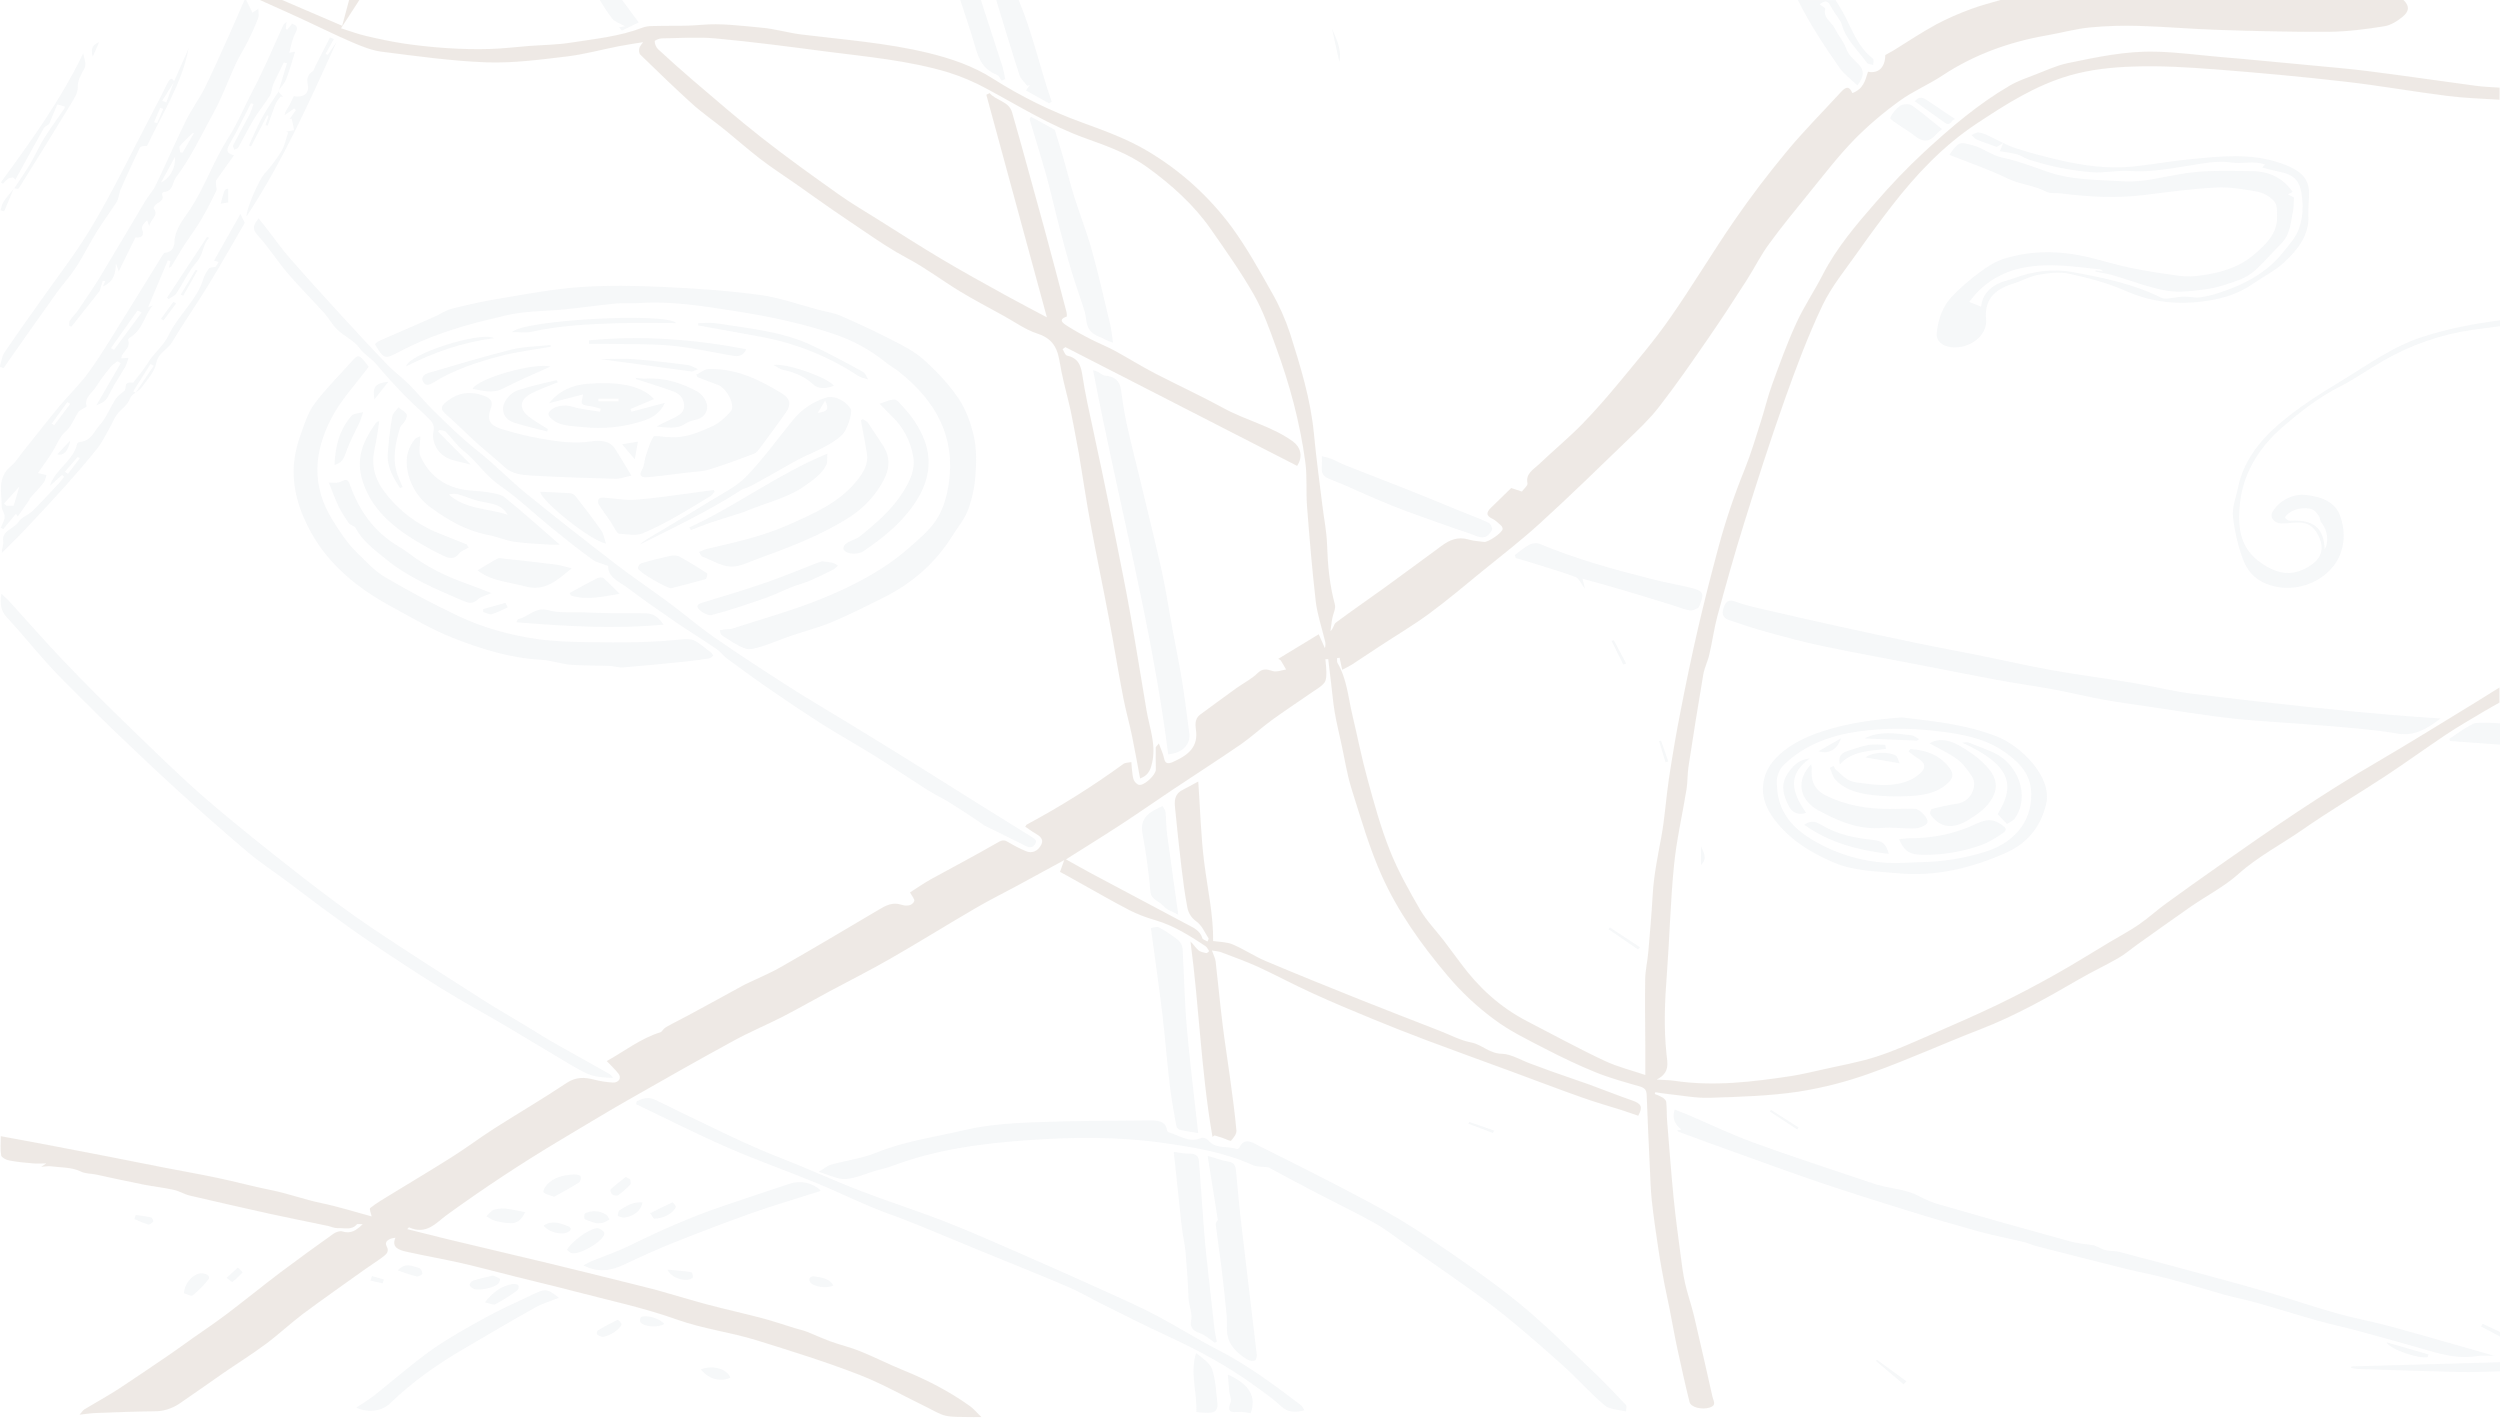 <?xml version="1.0" encoding="utf-8"?>
<!-- Generator: Adobe Illustrator 25.2.1, SVG Export Plug-In . SVG Version: 6.00 Build 0)  -->
<svg version="1.1" id="Слой_1" xmlns="http://www.w3.org/2000/svg" xmlns:xlink="http://www.w3.org/1999/xlink" x="0px" y="0px"
	 viewBox="0 0 1920 1089.1" style="enable-background:new 0 0 1920 1089.1;" xml:space="preserve">
<style type="text/css">
	.st0{opacity:0.11;}
	.st1{fill:#683B11;}
	.st2{fill:#ACBBC6;}
</style>
<g class="st0">
	<path class="st1" d="M1536.4,0c-7.7,2.3-15.6,4.2-23.1,7.1c-9,3.3-17.7,7.1-26.2,11.6c-11.2,6.1-21.7,13.1-32.5,19.8
		c-2.2,1.3-4.4,2.5-6.7,3.8c-0.1,9.3-5.1,14.4-13.3,12.8c-2,6.3-3.3,13.1-12,16.4c-2.2-5.6-5-4.9-8.5-1.1
		c-14.1,15.4-29,30.3-42.2,46.3c-14.1,17-27.4,34.5-39.8,52.5c-17.1,24.8-32.4,50.6-49.7,75.3c-11.8,17-25.5,33-38.8,49.1
		c-9.1,11-18.5,21.9-28.6,32.2c-10.4,10.6-22.1,20.3-32.9,30.6c-4.3,4.1-10.6,7.3-9,14.7c0.4,1.8-2.8,4.3-4.3,6.4l-8.2-2.7
		c-5.5,5.3-10.4,10.2-15.4,15c-3.3,3.2-4.6,6,0.9,8.6c2.6,1.2,4.6,3.4,6.7,5.2c0.7,0.7,1.2,1.6,1.2,2.6c0,2.8-11.1,10.4-14.3,10
		c-4-0.6-8.2-0.7-12-1.9c-8.3-2.4-14.6,0.5-20.7,5c-14.7,10.9-29.4,21.6-44.2,32.4c-12.2,8.8-24.7,17.4-36.8,26.4
		c-1.7,1.3-1.8,4.4-4.2,6.6c0.5-3.4,0.8-6.9,1.5-10.3s2.7-7.1,1.9-10.1c-4.1-15.1-5.5-30.4-6-45.8c-0.3-10.4-2.5-20.7-3.7-31
		c-2.2-18.1-4.7-36.2-6.4-54.4c-2.5-26.3-10.3-51.6-18.3-76.9c-3.7-11.2-8.5-22-14.4-32.2c-9.4-16.7-18.8-33.6-30.2-49.3
		c-17.4-23.6-39.4-43.6-64.7-58.6c-15.3-9.2-33.1-15.7-50.4-22c-24-8.7-47-20-68.5-33.7c-15-9.6-32.1-15.5-49.9-19.8
		c-31.8-7.7-64.6-10.1-97-14.1c-10.6-1.3-20.6-4.4-31.2-5.3c-15.4-1.4-30.6-3.5-46.3-2.1c-12.4,1.1-25,0.5-37.5,0.9
		c-2.6,0-5.1,0.4-7.5,1.3c-17.4,6.7-36.1,8.5-54.5,11.4c-10.7,1.7-21.7,1.8-32.6,2.6c-9.9,0.8-19.9,2-29.8,2.3
		c-10.7,0.3-21.4,0.1-32.1-0.6c-11.2-0.7-22.5-1.9-33.6-3.5c-9.9-1.5-19.8-3.6-29.5-5.9c-6-1.4-11.7-3.5-19.2-5.9L276,0h-7.9
		c-1.6,6.2-3.3,12.3-5.3,19.8L216.7,0h-17.1c11.3,5.1,22.6,10.1,33.8,15.3c12.6,5.8,24.9,12,37.6,17.4c7,3,14.5,6,22,7
		c26.9,3.4,53.8,7.2,80.9,8.2c20.3,0.7,40.9-2.1,61.2-4.5c13.6-1.6,26.8-5.3,40.2-7.9c6-1.2,12-2,18.6-3.1c-1.1,1.6-2.5,3-2.9,4.6
		s-0.3,3.9,0.8,5c13,12.6,26,25.3,39.5,37.5c8.2,7.4,17.5,13.8,26.1,20.8s17.1,14.5,26,21.4s18.4,13,27.7,19.5
		c9.4,6.6,18.7,13.3,28.1,19.8c8.2,5.7,16.6,11.2,24.9,16.9c10.7,7.3,21.3,14.4,33,20.6c14,7.4,26.5,17,40,25.2
		c10.9,6.6,22.4,12.6,33.6,18.8c8.6,4.7,16.7,10.7,26,13.7c16.5,5.3,16.1,17.6,18.5,29.2c2,9.9,4.8,19.8,7,29.7
		c1.8,8.3,3.2,16.6,4.8,24.9c0.5,2.8,1.1,5.6,1.6,8.5c3,17.9,5.6,35.8,8.9,53.6c4.4,24,9.5,48,14,72c3.9,20.6,7.2,41.3,11.2,61.9
		c1.9,9.8,4.7,19.5,6.7,29.3c2.2,10.7,4.1,21.5,6.2,32.6c6.1-2.4,7.8-6.1,9.1-11.5c3.5-14.3-1.9-27.4-4.2-41
		c-4.2-24.8-8.1-49.6-12.5-74.3c-3.3-18.7-7.1-37.2-10.8-55.9c-3.5-17.5-7-34.9-10.7-52.4c-3.8-18-7.7-35.9-11.5-53.9
		c-1.5-7-2.7-14.1-3.8-21.1c-1.1-6.7-2.7-12.7-11.7-14.7c-1.5-0.3-2.3-3.2-3.4-5l2.1-1.5l178,91.2c4.9-7.5,2.4-14.7-3.3-18.8
		c-16.1-11.7-36.4-16.2-53.7-25.8c-16.8-9.2-34.5-17.3-51.7-26.2c-10.7-5.5-20.8-11.9-31.3-17.6c-5.9-3.2-12.3-5.7-18.3-8.8
		c-6.4-3.2-12.6-6.7-18.6-10.5c-2-1.4-7.5-4.4-0.2-6.9c0.5-0.2,0.2-2.8-0.2-4.2c-5.6-21.2-11.1-42.5-16.9-63.7s-11.7-42.4-17.5-63.5
		c-2.4-8.6-4.8-17.2-7.3-25.8c-2.4-8.1-12.3-8.8-17.2-14.5l-2.5,1.3c15.4,56.5,30.7,113,46.5,170.9c-11.5-6.1-21.9-11.5-32.2-17.2
		c-16.5-9.1-33-18.2-49.1-27.8s-32-19.8-47.9-29.8c-10.3-6.5-21-12.7-30.8-19.7c-20-14.2-40-28.5-59.2-43.6
		c-18.1-14.2-35.3-29.2-52.7-44c-9.1-7.8-18-15.8-26.8-23.9c-1.5-1.6-2.4-3.8-2.5-6c0-0.7,3.3-2.1,5.1-2.2c13.8-0.2,27.8-1.2,41.5,0
		c28.2,2.6,56.4,6.3,84.5,10c31.7,4.1,63.8,6.9,94.4,16.1c10.2,3.2,20,7.4,29.4,12.5c25,13.4,49,28.5,76.2,38.2
		c16.6,5.9,33,11.9,47,22c19.1,13.8,36.1,29.2,49,47.7c11.5,16.5,23.2,33,33,50.2c7.2,12.7,12.1,26.6,17,40.2
		c5.2,14.2,9.8,28.6,13.6,43.2c3.9,14.9,6.9,30.1,9,45.4c1.5,11.2,0.4,22.7,1.3,34c1.9,24.4,3.9,48.7,6.7,73c1.2,10,4.6,19.9,7,29.9
		c0.6,1.9,0.6,4,0,5.9c-1.4-3.1-2.8-6.3-4.7-10.7l-31.1,18.9c1,0.6,1.6,0.8,1.9,1.2c1.4,2.3,2.8,4.6,4.1,7
		c-3.4,0.5-7.2,2.1-10.1,1.2c-4.8-1.5-7.8-2.3-11.9,1.7c-4.6,4.5-10.9,7.6-16.3,11.5c-9.2,6.6-18.4,13.4-27.5,20.1
		c-5.2,3.8-3.6,9.3-3.2,13.8c0.9,12.2-7.3,18-17.9,22.7c-3.8,1.7-6,1.3-6.8-2.9c-0.7-3.5-2.4-6.8-4-11.3c-1.4,1.8-2.4,2.5-2.4,3.2
		c-0.1,5.6,0,11.2,0.1,16.8c0,4-8.6,12.3-12.8,11.8c-1.6-0.2-3.4-2.2-4.1-3.7c-0.9-2.1-1-4.5-1.3-6.8c-0.3-2.1-0.4-4.2-0.6-7
		c-2.5,0.5-4.8,0.4-6,1.3c-23.7,17.3-48.5,32.8-74.4,46.7c-0.3,0.2-0.4,0.6-1.1,1.6c2.5,1.7,5,3.6,7.8,5.2c3.5,2,6.5,4.4,4.6,8.4
		c-2.5,5.2-7.2,7.2-11.9,5.2c-4.5-1.9-8.8-4.1-13-6.6c-3-1.9-4.7-2.4-8.4-0.2c-17,9.8-34.5,19-51.8,28.5c-5.7,3.2-10.9,6.9-15.8,10
		c1.2,2.4,3.9,5.3,3.2,6.8c-1.7,3.6-5.9,3.9-10,2.6c-6.7-2.2-11.9,0.7-17.1,3.8c-24.8,14.7-49.6,29.4-74.6,43.7
		c-9,5.2-18.8,9.2-28.3,13.8c-0.2,0.1-0.4,0.2-0.6,0.3c-14.4,7.9-28.8,15.8-43.3,23.6c-5.5,3-11.2,5.7-16.6,8.8
		c-1.6,0.9-2.7,2.6-3.9,3.8c-15.6,4.8-28,14.7-41.7,22.3c3.2,3.4,6.4,6.4,9,9.7s0.2,7.1-4.5,6.8c-4.7-0.3-9.4-1-14-2.2
		c-7.6-2-14.2-2.2-21.3,2.5c-18.1,12.1-37.1,23.2-55.5,34.9c-11.2,7.2-21.8,15.2-33.1,22.3c-15.3,9.7-31,19-46.5,28.5
		c-5.4,3.3-10.9,6.5-15.7,10.3c-1,0.8,0.6,4.2,1,6.5c-12-3.2-25.1-7.4-38.5-10.2c-13.2-2.7-25.6-7.4-38.7-10
		c-13.9-2.8-27.5-6.5-41.3-9.4c-13.6-2.9-27.2-5.2-40.9-7.9c-13.8-2.7-27.7-5.5-41.5-8.2c-13.7-2.7-27.3-5.3-41-7.9
		c-13.9-2.7-27.7-5.2-42.9-8c0,5.5-0.5,10.2,0.3,14.8c0.3,1.5,3.7,3.4,6,3.8c6.1,1.2,12.4,1.8,18.6,2.3c3.4,0.3,6.8,0,10,0l-3.8,2.6
		c3.5-0.2,5.4-0.6,7.2-0.4c7.7,1,16.2,0.7,22.6,3.8c4.3,2.1,8.1,1.7,12,2.5c12.3,2.7,24.6,5.3,36.9,7.8c7.6,1.5,15.4,2.3,23,4
		c4.3,0.9,8.1,3.4,12.3,4.4c20.6,4.8,41.2,9.5,61.9,14.1c14.7,3.2,29.5,6.1,44.2,9.2c2.4,0.5,4.9,1.8,7.3,1.7
		c5.1-0.3,10.9,1.9,15-2.9c0.4-0.5,2.3-0.1,4.5-0.1c-4.9,4.5-8.9,7.7-15.8,5.5c-1.7-0.5-4.7,0.5-6.4,1.6
		c-13.9,9.9-27.7,19.9-41.3,30.1c-13.7,10.4-27,21.2-40.7,31.6c-8.6,6.5-17.6,12.6-26.5,18.8c-6.3,4.4-12.4,9-18.8,13.3
		c-12.8,8.7-25.5,17.4-38.5,25.9c-8.4,5.4-17.2,10.2-25.8,15.4c-1,0.6-1.6,1.7-3.7,4.1c5.4-0.6,9-1.2,12.6-1.3
		c14.9-0.5,29.8-1.2,44.6-1.3c6.9,0.1,13.7-2,19.5-5.9c11.1-7.5,21.9-15.3,32.9-22.9s22.5-14.8,33.2-22.7c10-7.4,19-15.9,28.9-23.4
		c15.2-11.3,30.8-22.2,46.3-33.3c4.7-3.4,9.7-6.5,14.4-10c2.9-2.2,5.9-4.2,3.4-8.7c-1.8-3.2,1.3-5.9,6.8-6.4
		c-3.3,7.6,2.9,9.5,8.8,10.8c13.8,3.1,27.8,5.5,41.5,8.6c14.1,3.2,28,7,42,10.5c15.1,3.8,30.3,7.3,45.4,11.3
		c26.4,6.9,53.3,12.6,78.7,21.7c20,7.1,41.2,9.7,61.2,15.9c26.3,8.2,52.7,16.4,78.3,26.3c18.3,7.1,35.3,16.9,52.9,25.4
		c4.6,2.2,9,5.1,13.9,6.2c5.5,1.2,11.5,0.8,17.3,1c2.6,0.1,5.2,0,10,0c-3.6-3.5-5.8-6.3-8.6-8.3c-15.7-11.3-33-20.2-51.4-27.7
		c-11.2-4.5-22-10.1-33.2-14.6c-7.4-3-15.3-4.8-22.9-7.6c-6-2.2-11.8-4.9-17.8-7.3c-3-1.2-6.3-1.8-9.4-2.8
		c-8.3-2.5-16.5-5.4-24.9-7.6c-14-3.7-28.2-6.8-42.1-10.5c-13.1-3.5-25.9-7.5-38.9-11.1c-8.5-2.3-17.2-4.3-25.8-6.5
		c-18.6-4.6-37.3-9.3-56-13.8c-26.3-6.3-52.7-12.5-79-18.8c-10.2-2.5-20.4-5.1-30.9-7.7c0.4-0.5,0.8-1,1.3-1.4
		c13.5,6.1,20.9-3.5,28.9-9.4c28.2-20.4,57.3-39.7,87.5-57.7c17-10.1,33.8-20.4,51-30.2c27-15.4,54-30.8,81.4-45.7
		c12.3-6.8,25.5-12.3,38.1-18.7c12.2-6.3,24.1-13.1,36.2-19.6c15.7-8.4,31.6-16.4,46.9-25.2c22.3-12.8,44.1-26.4,66.3-39.3
		c10-5.8,20.5-11,30.7-16.5c11.5-6.2,22.9-12.4,36.2-19.7l-3.2,9c3.5,1.9,8.5,4.6,13.4,7.4c13.4,7.4,26.7,15.2,40.3,22.2
		c6.2,3.1,12.8,5.6,19.5,7.5c14.3,4.2,26.3,11.9,38.2,19.7c1.4,0.9,2.2,2.6,3.1,4c0.1,0.2-1.6,1.7-2.2,1.6c-2.2-0.5-4.7-1-6.1-2.3
		c-2.2-1.9-3.6-4.5-6-6.6c6.7,50,8.2,100.3,16.9,150l1.6-1.1c2,0.6,4.1,1.2,6.1,1.9c2.3,0.8,6.1,2.6,6.5,2.2c2-2.2,4.4-5.2,4.2-7.8
		c-1.2-13.8-3.2-27.5-5-41.2c-1.8-13.4-4-26.7-5.6-40.1c-2-16.2-3.5-32.5-5.4-48.8c-0.3-2.3-1.5-4.5-2.8-8.2
		c2.9,0.5,5.3,0.6,7.3,1.4c9.4,3.6,19,7,28,11.1c14.1,6.5,27.6,13.8,41.7,20.2c14.9,6.8,30,13.2,45.2,19.4
		c14.1,5.8,28.4,11.5,42.8,16.9c21.8,8.2,43.8,16.1,65.8,24.2c17.7,6.5,35.3,13.3,53.2,19.6c10.3,3.7,21,6.7,31.4,10
		c4,1.3,8,2.7,12,4.1c3.7-6.9,2.4-9.3-4.8-11.8c-11-3.8-21.7-8.1-32.6-12.1c-10.1-3.6-20.3-7-30.4-10.6c-4.6-1.6-9.1-3.5-13.8-5.1
		c-7.8-2.7-15.8-7.8-23-8c-10.1-0.2-15.2-7.1-23.8-8.7c-8.3-1.6-16-5.8-24-8.9c-20.2-7.9-40.4-15.7-60.5-23.7
		c-24.5-9.8-49-19.7-73.2-29.9c-8.8-3.7-16.6-9.1-25.4-12.8c-4.4-1.9-9.8-1.8-15-2.6c0.3-19.4-4.2-39.6-6.8-60s-3.1-40.9-4.6-62.5
		c-5.4,2.9-8.8,4.8-12.3,6.6c-6.3,3.3-6,8.7-5.5,14c1.5,14.9,3,29.8,4.8,44.7c1.3,10.7,2.6,21.3,4.7,31.9c0.8,3.9,3,7.3,6.1,9.7
		c5.3,3.7,7,8.9,10.1,13.6c0.2,0.3-0.3,1-0.8,2.4c-1.6-1-3.7-1.6-4-2.5c-1.6-6.3-7.7-8.5-13-11.4c-24.1-12.9-48.2-25.7-72.4-38.5
		c-6.5-3.5-12.8-7.1-19.3-10.7c14.2-9,28.2-17.6,41.8-26.5s26.7-18,40.1-27c17.4-11.6,35-22.9,52.2-34.7
		c8.2-5.7,15.5-12.5,23.5-18.4c10.3-7.5,21-14.5,31.5-21.8c3.2-2.2,7-4.3,9.3-7.2c1.6-2,1.5-5.3,1.6-8c-0.1-3.4-0.4-6.8-0.8-10.1
		l2.2-0.1l2.2,18.4c0.9,7.3,1.5,14.7,2.7,22c1.4,8.1,3.3,16.1,5.1,24.2c2.6,11.7,4.3,23.5,7.9,35c7.1,22.5,13.6,45.3,23.3,66.9
		c12.4,27.6,30.3,52.8,50.5,76.7c10.7,12.7,22.9,24.1,36.3,33.9c11.7,8.7,25.4,15.3,38.7,22.2c12.6,6.5,25.5,12.7,38.8,18.1
		c10.9,4.4,22.4,7.5,33.8,10.8c4.4,1.3,5.2,3.3,5.3,7.2c0.6,18.4,1.6,36.7,2.4,55.1c0.4,8.5,0.6,17,1.5,25.4
		c1.4,12.8,3.3,25.5,5.2,38.2c1.3,8.8,3,17.6,4.6,26.3c1.2,6.1,2.6,12.2,3.8,18.3c2,10.2,3.8,20.6,6,30.8c3,13.7,6,27.5,9.4,41.1
		c1,4,9.3,6.1,15.5,4.2c5.5-1.7,2.8-5.2,2.1-8.3c-4.7-20.6-9.2-41.2-14.1-61.8c-2-8.5-5-16.8-6.9-25.2c-1.7-7.5-2.6-15.2-3.6-22.8
		c-1.9-14.5-3.9-29-5.3-43.5c-1.9-19.4-3.3-38.8-4.9-58.2c-0.4-5-0.2-10-0.7-14.9c-0.1-1.2-1.6-2.6-2.8-3.4c-1.9-1.1-3.9-2-6-2.7
		l0.4-1.4c3.2,0.5,6.4,1.1,9.6,1.4c10.8,1.1,21.7,3.3,32.4,2.9c22.7-0.7,45.7-1.4,68-4.7c19-3,37.7-7.8,55.8-14.4
		c28.5-10.2,55.9-22.7,84.1-33.6c26.8-10.4,51.2-24.2,75.5-38.3c9.8-5.7,20.3-10.6,30.2-16.3c5.1-2.9,9.5-6.8,14.3-10.2
		c13.8-9.8,27.5-19.7,41.5-29.4c12.2-8.4,25.9-15.5,36.6-25.1c14.9-13.4,33.1-22.7,49.5-34.2c20.4-14.2,42.1-27,63-40.7
		c15.8-10.4,30.9-21.4,46.6-31.9c9.4-6.3,19.3-11.9,29.1-17.8c4-2.4,8.1-4.6,12.1-6.9v-11.6c-6.2,3.9-12.5,7.8-18.8,11.7
		c-24.7,15-49.1,30.3-74.1,44.9c-42.6,24.7-82.7,52.3-122.5,80.3c-13.7,9.6-27.3,19.3-40.8,29.1c-7,5.1-13.3,10.9-20.5,15.9
		s-14.9,9-22.4,13.5c-14.3,8.5-28.3,17.4-42.9,25.5c-13.9,7.8-28.1,15.3-42.6,22.3c-17.1,8.2-34.5,15.8-52,23.4
		c-13.7,5.9-27.3,12.2-41.6,16.8c-13.4,4.4-27.7,6.8-41.6,10c-8,1.8-16,3.7-24.1,5c-29.8,4.5-59.8,8.2-90.1,3.6
		c-3.6-0.5-7.3-0.5-13.2-0.9c10.4-5.2,8.2-13,7.5-19.5c-2.2-20.6-1.3-41.2,0.3-61.8c2.1-27.8,2.7-55.8,5.5-83.5
		c1.9-19.5,6.5-38.9,9.6-58.3c0.9-5.7,0.6-11.6,1.5-17.3c3.6-23.7,7.4-47.4,11.4-71c0.9-5.1,3.5-10,4.6-15.1
		c2.3-9.8,3.6-19.8,6.2-29.5c6.5-24,13.2-47.9,20.6-71.6c9.8-31.5,19.9-63,31-94.3c8.7-24.5,17.8-48.9,29-72.5
		c7.1-14.9,18.3-28.4,28.1-42.4c8.3-11.8,16.9-23.4,25.8-34.9c18.3-23.5,38.7-45.3,64.8-62.6c22.2-14.7,44.8-29.2,71.4-36.9
		c15.6-4.5,32.5-6.3,49-6.8c21-0.7,42.1,0.6,63.1,2.2c33.1,2.6,66.2,5.6,99.1,9.4c26.4,3,52.6,7.7,78.9,11c13.2,1.7,26.6,2,39.9,2.9
		V67.3c-6.1-0.4-12.2-0.6-18.2-1.4c-27.7-3.7-55.3-7.8-83-11.3c-14.7-1.9-29.6-3-44.4-4.5c-17.4-1.7-34.8-3.3-52.2-4.9
		c-5.4-0.5-10.9-0.9-16.3-1.4c-16.5-1.4-33-3.7-49.6-4.1c-23.2-0.7-45.7,4.2-68,8.8c-8.6,1.8-16.6,5.6-24.7,8.7
		c-6.8,2.6-13.8,5-19.9,8.6c-24.5,14.3-45.4,32.3-65.6,50.9c-13.1,12.2-25.6,25.2-37.3,38.8c-15.2,17.4-30.1,35-40.5,55.2
		c-6.4,12.6-14.6,24.6-20.4,37.4c-7.1,15.4-12.8,31.3-18.6,47.2c-3.4,9.3-5.6,18.9-8.6,28.2c-4,12.5-7.7,25.2-12.7,37.5
		c-7.8,19.2-14.4,38.8-19.8,58.8c-5.5,20.5-10.8,41.1-15.6,61.8c-5,21.6-9.5,43.2-13.7,64.9c-3.4,17.2-6.3,34.5-8.9,51.7
		c-2.2,14.8-3.1,29.8-5.8,44.5c-2.8,15.1-5.9,30.1-6.7,45.4c-0.8,14.3-2.1,28.6-3.3,42.9c-0.6,7.1-2.3,14.1-2.4,21.2
		c-0.3,17.1,0,34.2,0.1,51.4c0,7.4,0,14.8,0,22c-9.6-3.3-21.1-6.1-31.3-10.9c-20.2-9.5-39.7-20.2-59.5-30.4
		c-21.2-11-37.5-26.3-50.8-44.3c-4.4-5.9-8.8-11.9-13.3-17.8c-6.1-7.9-13.3-15.3-18.2-23.8c-8.6-14.9-17.1-30-23.3-45.8
		c-7-17.7-12-36.1-17-54.4c-4.5-16.3-7.7-32.8-11.6-49.2c-3.2-13.4-4.1-27.4-11.4-39.9c-0.6-1-0.2-2.5-0.3-3.7l1.9-0.2
		c0.6,2.8,1.2,5.6,2,9.2c2.8-1.5,5.3-2.6,7.5-4c7.2-4.7,14.3-9.5,21.5-14.2c12.5-8.2,25.5-15.9,37.5-24.7
		c14-10.3,27.3-21.5,40.7-32.5c15.1-12.3,30.6-24.2,44.8-37.2c22.6-20.6,44.5-41.9,66.4-63.1c8.6-8.3,17.5-16.6,24.7-25.9
		c13.3-17.1,25.6-34.9,37.8-52.6c10.3-14.9,20.2-30.1,30-45.4c5.8-9.1,10.5-18.7,16.9-27.4c9.6-13.2,20.1-26,30.5-38.8
		c11.3-13.9,22.2-28.2,34.8-41.2c10.8-11,22.6-21,35.1-30c10-7.3,22.2-12.4,32.6-19.3c24.2-16,51.2-25.9,80.7-31
		c10.9-1.9,21.6-4.9,32.5-6c12.6-1.2,25.3-1.6,38-1.2c20.8,0.6,41.5,2.5,62.2,3.1c27.9,0.9,55.8,1.6,83.7,1.4
		c14.1-0.1,28.4-2,42.3-4.2c5.2-0.8,10.3-4.1,14.3-7.4c5.4-4.5,5-8.5,0.6-12.8L1536.4,0z"/>
	<path class="st2" d="M1920,250.5c-7,0.9-14.1,1.8-21.1,2.8c-24.1,3.5-47.3,11.5-68.5,23.7c-11.2,6.4-21.7,14-33.2,19.8
		c-16.5,8.3-30.5,19.4-43.8,30.8c-20,17.2-32.1,38.5-33.5,63.4c-0.9,15.4,0.6,30.3,16.8,41.5c13.3,9.1,25,10.6,38.6,1.2
		c8-5.6,9.8-13.1,5.3-22.2c-4.2-8.5-9.6-11.1-20.3-10c-2.8,0.4-5.7,0.6-8.5,0.5c-5.8-0.5-8.8-4.9-6.5-8.9c4.8-8.3,15.4-14,25.2-13
		c14.1,1.5,23.7,6.2,27.2,17.4c2.8,9,3.2,17.7,0.1,26.7c-6.8,20.3-33.2,33.7-57.4,24.1c-9.5-3.8-14.9-10.9-17.8-18.8
		c-3.9-10.6-6.5-21.7-7.7-32.9c-0.7-7.2,2.4-14.7,3.9-22.1c3.9-19.3,15.8-35.3,31-48.4c14.7-12.7,31.6-23.5,48.7-33.8
		c20.1-12.1,38.9-26.2,62.4-33.7c19.3-6.2,39-10,59.2-12.6L1920,250.5z M1782.9,401.5c-1.2-1.3-0.9-3.5-1.9-5
		c-1.3-2-2.9-4.3-5.1-5.2c-5.9-2.5-15.3-0.3-19.7,4.2c-0.6,0.6-1.5,1.9-1.2,2.4c0.8,0.9,1.7,1.5,2.8,1.9c0.6,0.2,1.3,0.2,1.9,0.1
		c17.2-0.8,25.1,5.7,25.6,22.1C1789,416,1787.3,406.5,1782.9,401.5L1782.9,401.5z"/>
	<path class="st2" d="M189,0c1.5,3.1,3.1,6.2,4.9,9.8l4.5-3.1c0,2.8,0.6,5.2-0.1,7.1c-2.2,5.8-4.8,11.6-7.6,17.2
		c-3,6-6.7,11.8-9.6,17.9c-5.8,12.4-10.3,25.3-16.9,37.3c-9.3,17-17.4,34.5-29.3,50.4c-2.8,3.8-1.6,10.4-9.5,10.9
		c-0.4,0-1.2,1.5-0.9,2c1.6,3.7-1.2,5.1-4,6.9c-1.2,0.8-2.9,3.1-2.5,3.6c4.3,5.4-2.4,8.1-3.4,13.7l-1.6-4.6
		c-2.4,2.1-4.6,4.9-3.9,6.8c2.2,6.3-1.7,6.7-5.1,6.4l-12.8,26.1l-2.2-6.2c-0.3,7.2-1.1,13.8-10,17.8l1.8-4l-1.9-0.4l-2.4,7.9
		l-21.6,27.3l-1.8-0.6c0.2-1.3-0.2-2.9,0.5-3.9c1.8-2.7,4.3-5.1,6.2-7.8c5.8-8.6,11.7-17.1,17.1-25.9c11.8-19.5,23.2-39.1,34.9-58.6
		c2.3-3.9,5.7-7.3,7.6-11.3c7.9-16.4,15.1-33.1,23.1-49.5c4.3-8.8,10.3-16.8,14.7-25.6c6.6-13.3,12.5-26.9,18.6-40.3
		c4.1-9,7.9-18.1,11.9-27.2L189,0z M123.6,140.3c6.9-3.5,11.3-11,10.9-20C131,126.7,127.6,133.1,123.6,140.3z M138.1,112.2
		c-0.8,1,0.1,3.1,0.3,4.8l1.9,0.2l8.7-15l-1.2,0.1C144.5,105.6,141,108.7,138.1,112.2z"/>
	<path class="st2" d="M765.1,0c5.9,19.3,11.7,38.6,17.9,57.8c1,2.9,3.9,5.4,5.9,8.1l2.1-0.7c-0.9,1.2-1.8,2.5-3.1,4.3l17.7,9.8
		l2.1-1.1c-9-26-14.7-52.7-25.4-78.3H765.1z"/>
	<path class="st2" d="M1380.8,0c8.9,18.1,20.2,35.2,31.9,52c3.5,5,9,9,13.8,13.6c5.3-7.2,5.5-11.7,0.2-16.9
		c-3.6-3.5-7.1-6.6-8.9-11.5c-1.9-5.4-6.1-10.1-8.7-15.4c-2.4-4.9-9.3-8.1-7.3-14.9c0.2-0.8-2.9-2.4-4.4-3.6
		c4.8-3.4,6.3-2.9,8.8,1.8c1.9,3.6,4.6,7,6.8,10.5c0.7,1,1.2,2.1,1.5,3.2c3.1,11.5,12.5,19.9,19.4,29.5c0.7,1,3.1,1.1,4.7,1.6
		c0-1.7,0.7-4.1-0.3-4.9c-12.3-9.7-16.2-23.5-23.1-35.8c-1.7-3.1-3.6-6.1-5.5-9.1L1380.8,0z"/>
	<path class="st2" d="M737.5,0c3.5,10.9,7.3,21.7,10.5,32.6c2.9,10,5.2,19.9,17.5,24.8c1.7,0.7,2.6,3,3.8,4.5l2.7-1.2
		c-0.5-3.1-1.2-6.2-2-9.2c-5.5-17.2-11.1-34.3-16.7-51.5H737.5z"/>
	<path class="st2" d="M1920,1046.2l-114.1,3.2l-0.2,1.2c1.9,0.4,3.8,0.6,5.7,0.8c26,0.8,51.9,1.7,77.8,2.3
		c10.2,0.2,20.5-0.3,30.8-0.5V1046.2z"/>
	<path class="st2" d="M1920,555.6c-3.4-0.2-6.9-0.6-10.3-0.5s-7.8-0.5-10.6,0.9c-6.4,3.2-12,7.5-18,11.4l0.5,1.7l38.4,2.8V555.6z"/>
	<path class="st2" d="M460.6,0c3.2,4.9,6,10,9.8,14.5c1.9,2.3,5.6,3.4,9.6,5.7l-4.5,0.8l2.1,2.5l12.9-6.3L477.8,0H460.6z"/>
	<path class="st2" d="M1920,1023l-13.3-6.3l-1.3,2l14.6,7.8L1920,1023z"/>
	<path class="st2" d="M288.3,263.9c-0.1,0.7-0.2,0.9-0.1,1c7,11.2,7.1,11.2,19.5,4.7c20.8-10.9,43.2-18.3,66.5-23.9
		c8.4-2,16.8-4.4,25.4-5.5c11.3-1.4,22.7-1.5,34-2.6c13-1.3,26-3.2,39.1-4.5c5.7-0.6,11.5,0.1,17.3-0.3c25.5-1.9,50.4,2.4,75.3,6.2
		c25.3,4,50.3,9.2,74.4,17.3c14.5,4.7,28,11.9,39.9,21.5c3.5,2.9,7.7,5.1,11.2,8c28.6,22.7,42.8,50.2,38,84.7
		c-1.5,10.6-4.3,20.7-10.2,29.5c-5.4,7.9-13.5,14.6-21,21.2c-19.3,16.9-42.6,28.9-67,38.8c-22,8.9-45.2,15.3-68,22.7
		c-1.8,0.6-3.9,0.5-5.8,0.7c-1.3,0.2-2.7,0.4-4,0.6c0.5,1.3,0.5,3.2,1.6,3.9c5.8,3.7,11.6,7.9,18.1,10.2c3.4,1.2,8.6-0.5,12.7-1.7
		c7.4-2.3,14.4-5.4,21.7-7.9c10.7-3.7,21.8-6.5,32.1-10.8c13.4-5.6,26.3-12.2,39.2-18.6c22.8-11.3,40.5-27.2,53.1-47.4
		c4.3-6.8,9.7-13.3,12.3-20.5c3.1-8.6,5-17.7,5.6-26.8c0.7-9.7,0.8-19.8-1.3-29.3c-2.3-10-5.9-20.4-11.8-29.1
		c-7.2-10.7-16.5-20.6-26.4-29.5c-7-6.4-16.2-11.1-25.1-15.6c-12.8-6.6-26-12.7-39.3-18.5c-4.8-2.1-10.4-2.8-15.6-4.2
		c-15.4-4-30.6-9.6-46.3-11.7c-24.4-3.3-49.1-5-73.8-6.1c-21.3-1-42.9-1.4-64.1,0.1c-20,1.4-39.7,5.1-59.5,8.4
		c-13,2.1-25.9,4.9-38.6,8.1c-5,1.2-9.4,4.4-14.2,6.5c-13.8,6.1-27.7,12-41.5,18.1C290.3,262.2,289.2,263,288.3,263.9z"/>
	<path class="st2" d="M628.8,900c8.2,2.3,14.6,5.9,20.6,5.5c8-0.6,15.8-4.3,23.7-6.6c3.9-1.1,8-1.9,11.7-3.3
		c33.6-12.8,69.2-17.5,105.4-20c35.1-2.5,70.1-2.7,104.9,2.4c23,3.3,46,7.2,67,16.8c3.4,1.5,7.9,1.1,11.8,1.7
		c0.8,0.2,1.6,0.6,2.3,1.1c11.9,6.3,23.7,12.8,35.7,19c14.6,7.6,29.5,14.7,43.8,22.7c8.8,4.9,16.6,11.2,24.8,16.9
		c22.1,15.6,44.7,30.7,66.1,47c18.6,14.3,36.1,29.8,53.5,45.3c11.2,10,20.9,21.2,32.4,30.9c3.7,3.1,10.8,3.2,16.3,4.6
		c0-1.7,0.9-4-0.1-5c-8.5-9-17.1-18.1-26.2-26.7c-18.5-17.5-36.4-35.6-56.3-51.8c-21.4-17.3-44.4-33.2-67.5-48.8
		c-15.3-10.4-31.2-19.9-47.6-28.6c-27.9-14.9-56.3-29.2-84.7-43.3c-4.3-2.2-10.7-6.7-14.5,1.5c-0.3,0.6-1.6,1.3-2,1.2
		c-7.1-2.7-16.5,0.3-22-6.8c-0.9-1.1-4-2.3-5.1-1.8c-9.8,4.3-17-2.1-25.2-4.2c-0.7-0.3-1.3-1-1.4-1.8c-0.8-7-7.4-7.4-12.7-7.4
		c-30.5,0.2-61,0.3-91.5,1.5c-17,0.7-34.4,2-50.7,5.8c-22.9,5.4-46.5,8.6-68.4,17.5c-10.7,4.4-23,5.9-34.4,9.1
		C635.5,895.2,633.2,897.4,628.8,900z"/>
	<path class="st2" d="M283.1,281.7c-0.3-0.5-1.6-2.3-3-4c-4.5-5.4-5.4-5.4-10.1,0c-9.5,10.7-20,21-28.4,32.3
		c-5.1,6.9-7.8,15.5-10.6,23.5c-2.6,7.1-4.4,14.5-5.2,22c-1.6,18.8,3.7,36.4,13,53.2c13.7,25,35.6,43,62,57.3
		c15.5,8.4,30.8,17.5,47.3,24c21.4,8.4,43.6,15.4,67.5,16.7c7.5,0.4,14.8,3.1,22.3,3.8c9.9,0.8,19.9,0.5,29.8,0.9
		c3.6,0.1,7.2,1.4,10.6,1.2c16-1.3,31.9-2.9,47.9-4.5c6.1-0.6,12.1-1.5,18.1-2.4c1.3-0.3,2.5-1,3.3-2.1c0.3-0.4-0.9-1.9-1.7-2.5
		c-4.1-3.1-7.9-6.7-12.5-9.1c-2.5-1.3-6.4-1.3-9.5-1c-23.7,2.6-47.4,2.6-71.4,2.2c-13.5-0.2-26.9-0.5-40-2.4
		c-20.9-3-41.2-8.6-59.9-17.4c-19.6-9.2-38.6-19.4-57-30.2c-8.3-4.9-14.8-12.4-21.7-19c-7.5-7.4-12.9-15.8-18.4-24.6
		c-16.6-26.5-14.4-52.6-1-78.4C261.5,307.5,272.8,295.6,283.1,281.7z"/>
	<path class="st2" d="M198.6,167.7c-3.6,4.7-5.5,7.8-0.7,13c8.4,9.1,14.9,19.6,23,29.1c8.9,10.5,18.9,20.4,28.1,30.6
		c3.7,4.1,6.2,9.1,10.3,13c5.2,4.9,12.8,8.3,16.7,13.8c3.5,5,9,7.8,12.8,12.3c7.1,8.4,14.5,16.6,22.3,24.6
		c6.3,6.5,13.5,12.5,19.8,19c1.8,2,2.6,4.6,2.2,7.2c-2.2,9.1,3.1,19.1,13,22.5c4.4,1.5,9,2.4,15.4,4l-25.1-25.3l1.1-1.4
		c1.6,0.5,3.9,0.5,4.8,1.5c4.8,4.8,8.5,10.5,13.8,14.7c10.2,8.1,16.7,18.9,27.7,26.5c14.3,9.9,26.7,21.9,40.1,32.8
		c10.1,8.2,20.4,16.4,31,24.1c3.3,2.4,8,3.3,12.2,4.9c-0.3,9.1,8.8,12.2,14.9,16.9c11.9,9,24.3,17.6,36.7,26.1
		c10.4,7.1,21.2,13.8,31.7,20.9c3,2.1,5.1,5.2,8.1,7.4c11.7,8.6,23.5,17.2,35.5,25.4c12.5,8.6,25.2,17.1,38.1,25.3
		c13.4,8.5,27.4,16.2,40.8,24.6c13.2,8.3,26,17,39.2,25.4c5.8,3.6,12.1,6.6,17.9,10.2c7.6,4.7,15,9.7,22.5,14.7c1.3,1,2.7,2,4.1,2.8
		c10.3,5.1,20.8,10.1,31,15.3c3.1,1.6,5.2,1.6,7.2-1.1c2.1-3,0.1-4.1-2.6-5.8c-24.2-14.9-48.2-30-72.3-45.1
		c-12.8-8-25.6-16.1-38.5-24c-10-6.2-20.2-12.3-30.2-18.5c-14.9-9.1-30-17.9-44.7-27.3c-19.5-12.5-38.9-25.1-57.8-38.2
		c-12.3-8.5-23.6-18.3-35.6-27.2c-13.4-9.9-27.3-19.2-40.5-29.4c-22.8-17.5-45.5-35.3-67.8-53.4c-13.3-10.8-25-23.1-38.5-33.7
		c-12-9.5-22.6-20-33.3-30.5c-6.7-6.5-12.5-13.8-19.1-20.4c-5.1-5.1-11.3-9.5-16.3-14.8c-12.2-12.6-24-25.5-35.9-38.4
		c-13.4-14.6-26.7-29.3-39.7-44.2c-5.6-6.4-10.4-13.3-15.5-19.9C204.1,174.6,201.6,171.5,198.6,167.7z"/>
	<path class="st2" d="M1286.2,852.1c-2.1,6.4-0.3,11.2,5.1,15.4l-3.1,0.6c0.2,0.3,0.2,0.8,0.5,0.9c13.2,4.9,26.4,9.8,39.7,14.5
		c23.2,8.3,46.4,16.9,69.8,24.8c22.2,7.5,44.5,14.5,67,21.5c18.3,5.7,36.8,11.1,55.3,16.2c11,3,22.4,5.1,33.5,7.8
		c3.8,0.9,7.3,2.6,11,3.5c22.7,5.8,45.4,11.7,68.2,17.3c10.7,2.6,21.5,4.6,32.1,7.4c14.4,3.8,28.6,8.3,42.9,12.3
		c7.9,2.2,16,3.7,23.8,5.9c16,4.5,31.8,9.5,47.8,14c10.3,2.9,20.9,5.1,31.2,7.9c18,4.9,36,9.9,54,15.1c12.4,3.6,24.7,6.5,38,4.2
		c4.1-0.7,8.5-0.1,12.7-0.1c-26.5-7.5-52.9-15.2-79.5-22.5c-13.6-3.7-27.6-6.2-41.1-10c-17.2-4.8-34.1-10.6-51.2-15.7
		c-14.2-4.2-28.6-8.1-42.9-12c-24.5-6.7-49.1-13.2-73.6-19.7c-3.2-0.8-6.8-0.4-10.1-1.2c-2.6-0.6-5-2-9-3.8
		c-4.9-0.8-12.1-1.2-18.8-3.1c-33.2-9.1-66.2-18.4-99.3-28c-5.8-1.6-11.3-3.9-16.6-6.7c-11.3-6.1-24.8-5.6-36.5-10.3
		c-0.6-0.2-1.3-0.3-1.9-0.5c-29.7-10.1-59.7-19.7-89.1-30.5c-17.5-6.4-34.2-14.5-51.3-21.8C1292.1,854.6,1289.4,853.5,1286.2,852.1z
		"/>
	<path class="st2" d="M1.1,456c-1.2,7.5-0.7,13,4.5,18.5c10.9,11.7,20.9,24.2,31.6,36c7.8,8.6,16.3,16.9,24.6,25.2
		s16.4,16.4,24.8,24.5c16.8,16,33.5,32,50.7,47.6c17.5,15.9,35.2,31.6,53.4,47c9.3,7.8,19.7,14.6,29.5,21.9
		c9.2,6.8,18.2,13.9,27.4,20.6c12.1,8.8,24.1,17.7,36.6,26.1c18.1,12.2,36.2,24.2,54.9,35.8c16.5,10.2,33.8,19.6,50.6,29.5
		c12.2,7.2,24.2,14.6,36.4,21.8c8.3,4.9,16.4,10.2,25.3,14.2c5.6,2.5,12.4,2.9,19.3,3.1c-0.8-1-1.3-2.2-2.4-2.8
		c-13.2-7.5-26.5-14.8-39.7-22.3c-8.5-4.8-16.7-9.9-25-15c-10.6-6.4-21.4-12.6-31.8-19.2c-28.9-18.5-57.9-36.8-86.2-55.8
		c-18.9-12.8-37.1-26.4-54.9-40.3c-24.4-19.1-48.8-38.4-72.1-58.5c-20.2-17.5-39.2-36.2-58.3-54.7c-17.2-16.6-34.1-33.4-50.5-50.6
		C35.1,493.2,21.4,477.5,7.3,462C5.6,460.1,3.6,458.5,1.1,456z"/>
	<path class="st2" d="M213.8,70.5l6.6-21.9l-2.4-0.7c-2.8,5.7-5.8,11.4-8.3,17.2c-1.1,2.6-0.9,5.8-2.4,8.2
		c-3.8,6.2-8.6,12-12.4,18.3c-4.2,7-7.8,14.3-11.8,21.5c-0.5,0.9-2.1,1.3-3.1,1.9c-0.4-1.1-1.4-2.5-1-3.3c4.1-8,8.5-15.8,12.7-23.8
		c1.2-2.6,2.2-5.3,3-8l-2-0.6c-5.2,10.1-10.1,20.4-15.8,30.3c-2.7,4.6-4.2,7.9,2.8,9.7c-4.7,6.6-9.2,12.6-13.4,18.8
		c-0.8,1.1-0.4,2.9-0.4,4.4c0,1.3,0.8,2.8,0.3,3.9c-3.7,7.5-7.4,15-11.7,22.3c-3.7,6.3-8.2,12.2-12.2,18.3
		c-3.7,5.7-7,11.6-10.6,17.4c-0.2,0.4-0.9,0.6-1.9,1.3c0.4-2.2,0.8-3.7,1.1-5.2l-2-0.6c-5.1,12-10.1,23.9-15.2,36.1l3.6-1.4
		c-6.7,8-7.7,19-17.8,24.8c-0.6,0.4-1.3,1.4-1.1,1.9c1.9,5.2-3,8.1-4.9,12c-0.2,0.6-0.3,1.2-0.4,1.9l5.6-0.4c-1,2.9-1.5,5.2-2.7,7.2
		c-3.5,6.1-7.6,12-10.8,18.3c-3.6,7.1-4,8-11.2,11L92.7,279l-2.4-1.6c-1.7,1.4-3.8,2.5-5.1,4.1c-4.1,4.9-8,10.1-11.4,15.4
		c-2.9,4.8-9.4,8.5-7.3,15.3c0.1,0.3-1.9,1-2.9,1.7c-1.2,0.8-2.8,1.5-3.5,2.6c-2.4,3.8-4.2,7.9-6.7,11.6c-1.6,2.4-4.5,4.2-6.1,6.6
		c-2.9,4.4-5,9.1-7.8,13.5c-3.3,5.2-7,10.2-10.4,15.1l6.6,1.6c-0.7,1.9-1,4.2-2.2,5.8c-3.5,4.4-7.4,8.4-11.1,12.6l0.5,0.1l-9.2,13.2
		l-1.5-2l-9.7,11.7c-0.6-0.3-1.3-0.7-1.9-1c1.1-2.8,2.9-5.5,3-8.3s-2.4-5.4-2.3-8.2c0.1-10.6-3.7-22,7.2-30.9
		c3.7-3.1,6.2-7.4,9.2-11.1c9.3-11.6,18.3-23.2,27.8-34.7c7.7-9.2,16.7-17.7,23.5-27.4c10.8-15.3,20.2-31.3,30.1-47.1
		c8.6-13.7,17-27.6,25.6-41.4c0.5-0.8,1.2-2,1.9-2.1c6.1-0.3,7.3-5.2,7.4-8.3c0.3-10.1,7.3-17.9,12.4-25.6
		c11.4-17.6,17.8-37.1,29.1-54.6c6.4-9.9,10.9-20.8,16.2-31.2c3.9-7.6,7.8-15.2,11.4-23c5-10.6,9.6-21.4,14.5-32.1
		c0.3-0.8,1.2-1.3,2.4-2.5c-0.2,2.4-0.4,4-0.5,5.5l1.2,0.5l3.6-4.6c4.6,1.5,4.4,3.7,2.4,7.5c-2.4,4.5-3.1,9.7-4.6,14.9l4.5-0.9
		c-2.3,7.3-4.1,14.2-6.7,20.9c-1.3,3.3-4.1,6.2-6.2,9.3L213.8,70.5z M85.2,267.3l2.4,1.4l21.2-28.7l-3.1-1.6
		C98.9,248,92,257.7,85.2,267.3z M10.5,388.4l4.4-14.8L3.1,386.7l1.8,1.7L10.5,388.4z M54,310.1l-2.3-1.3c-4,5.6-8,11.1-12,16.6
		l1.9,1.2L54,310.1z"/>
	<path class="st2" d="M839.5,284.3c18.8,98.6,45.1,195.8,57.7,295c10.3-0.7,17.3-7.4,16.2-15.8c-1.8-13.8-3.5-27.6-5.7-41.3
		c-2.1-12.9-4.9-25.8-7.2-38.7c-2.3-12.3-4.2-24.7-6.6-36.9c-2.2-11.1-4.9-22.2-7.5-33.3c-3.7-15.6-7.5-31.3-11.3-46.9
		c-3.4-13.9-7-27.8-10-41.8c-1.8-8.3-3-16.8-4.2-25.2c-0.9-6.6-4.5-10.3-12.3-10.9c-1.9-0.1-3.6-2-5.5-2.9
		C841.9,285,840.7,284.6,839.5,284.3z"/>
	<path class="st2" d="M488.5,848c23.5,11.2,46.6,23,70.5,33.4c22,9.6,44.9,17.7,67.2,26.8c14.6,6,28.7,12.8,43.2,18.9
		c10,4.2,20.5,7.6,30.6,11.7c17,6.8,33.8,14,50.7,20.9c23.1,9.5,46.4,18.7,69.3,28.5c8.7,3.7,16.8,8.5,25.2,12.7
		c17.1,8.5,34.1,17.2,51.5,25.2c23.8,10.9,46.5,23.3,67.2,38.3c6.9,5,13.9,9.9,20,15.6c5.2,4.8,10.6,5,17.8,3.1
		c-0.9-1.4-1.4-3-2.5-3.8c-20.3-15.5-40.8-30.8-64.2-42.8c-15.8-8.1-30.7-17.6-46.4-25.9c-12.5-6.6-25.5-12.4-38.5-18.3
		c-22.5-10.2-45.2-20.3-67.9-30.2c-19.1-8.3-38.1-16.8-57.7-24.4c-20.7-8-42-14.8-62.7-22.7c-16.2-6.2-32-13.3-48-19.9
		c-9.9-4.1-20-7.9-29.8-12.1c-9.6-4.1-19.1-8.5-28.5-13c-17.5-8.3-34.9-16.8-52.2-25.3c-5.3-2.6-9.7-1.1-14.2,1L488.5,848z"/>
	<path class="st2" d="M535.6,289.6c5.3,2,10.5,4.1,15.8,6c6.7,2.4,13.8,16,9.8,20.4s-8.7,8.9-14.2,11.4c-10.6,4.8-21.5,9.6-34.2,8.2
		c-0.2,0-0.4,0.1-0.7,0.1c-3.5-0.2-9.4-1.5-10.2-0.3c-2.9,4.6-4.3,9.9-6,15c-1.1,3.4-0.9,7.3-2.8,10.3c-3,4.9,0,6.1,4.1,5.8
		c10.4-0.9,20.7-2.4,31-3.6c5.6-0.7,11.5-0.7,16.7-2.4c11.6-3.6,23-7.8,34.3-12.1c2-0.8,3.4-3,4.7-4.7c6.7-9,13.4-18,19.8-27.1
		c4-5.7,3.2-10.5-3-14.3c-17-10.4-34.8-19.4-56.4-18.9c-3.2,0.1-6.4,2.9-9.6,4.4C535.2,288.4,535.4,289,535.6,289.6z"/>
	<path class="st2" d="M484.9,365.3c-4.5-7.4-8.4-14.2-12.7-20.8c-4.1-6.3-11.7-6.5-18.1-5.5c-13.4,2-26.2,0.1-39.1-2.2
		c-9.8-1.7-19.4-4.1-28.9-7c-10.6-3.3-12.4-7.3-9-16.8c1.7-4.7-0.5-7.3-5.6-9.1c-10.6-3.8-19.8-2.3-28.2,4.3c-3.7,2.9-6,5.3-1.4,9.4
		c8.3,7.3,16,15.1,24.2,22.5c7,6.3,14.5,12.3,21.5,18.7c5.7,5.2,13.3,6,20.4,6.4c21.6,1.3,43.2,1.9,64.8,2.5
		C476.6,367.7,480.3,366.2,484.9,365.3z"/>
	<path class="st2" d="M790.7,91.4c4.3,14.6,8.9,29.2,13,43.8c3.5,12.7,6.3,25.5,9.6,38.2c3.1,11.7,6.2,23.5,9.7,35.1
		c3.1,10.3,6.8,20.4,10,30.6c0.8,2.7,1,5.6,1.5,8.4c1,5.4,4.1,9.1,10,11.2c3.1,1.1,5.7,3.3,10.3,4.4c-0.7-4.5-1.1-9.1-2.1-13.5
		c-4.6-19.2-8.9-38.5-14.2-57.5c-3.8-13.8-9.2-27.3-13.5-41c-3-9.6-5.4-19.4-8.2-29.2c-2-7.1-4.3-14.1-6.4-21.1
		c-0.1-0.4-0.1-0.9-0.4-1.1c-6-3.4-12.1-6.7-18.2-10L790.7,91.4z"/>
	<path class="st2" d="M927.5,887.8c2.7,16.9,5.2,32.7,7.8,49.1c-0.3,0.5-1.8,2-1.6,3.4c1.3,11,3,22,4.4,33.1
		c1.5,12.3,2.8,24.7,4,37.1c0.4,4.1-0.1,8.3,0.3,12.5c0.8,9.6,7.3,16.2,15.9,21.3c1.4,0.8,4.1,1.2,5.4,0.6c1.1-0.5,1.6-2.9,1.5-4.4
		c-3.7-32.1-7.7-64.2-11.4-96.2c-1.8-15.1-3.2-30.2-4.6-45.3c-0.4-3.9-1.4-6.4-6.6-7C938.1,891.2,933.8,889.5,927.5,887.8z"/>
	<path class="st2" d="M536.9,423.9c1,1.5,1.5,3.3,2.5,3.6c8.4,2.9,16,8.9,25.6,7.4c5.6-0.9,10.9-3.5,16.3-5.5
		c25-9.1,50-18.5,72-32.8c10.7-7,19.5-16.7,25.4-28c4.8-9,5.1-18.2-1-27.1c-3.8-5.5-7.3-11.3-11.1-16.8c-0.8-1.2-2.7-1.9-4-2.8
		l-1.4,1c1.5,8.4,3.2,16.8,4.6,25.2c1.3,8.1-2.4,14.5-7.8,21.2c-13.6,16.9-33.7,25.5-53.7,34.3c-19.8,8.7-41.2,13.2-62.4,18.2
		C540.2,422.5,538.5,423.2,536.9,423.9z"/>
	<path class="st2" d="M883.9,712.7c3,22.4,6.1,43.8,8.7,65.2c2.2,18.5,3.6,37,5.8,55.5c1.2,10.3,3.1,20.5,4.9,30.7
		c0.2,1.3,1.4,3.3,2.6,3.5c4.7,1.2,9.5,1.8,14.3,2.6c-3-27.7-6.4-54.1-8.7-80.6c-1.8-20.3-2.1-40.7-3.3-61.1c-0.3-2.6-1.6-5-3.6-6.7
		c-4.6-3.6-9.5-6.9-14.6-9.6C888.5,711.4,885.7,712.5,883.9,712.7z"/>
	<path class="st2" d="M422.9,418.3c-9.2-0.6-18.6-0.9-27.7-2.2c-7-1-13.6-4-20.5-5.3c-16.8-3.2-30.8-11.5-43.4-20.7
		c-10.4-7.3-17.2-18.7-18.7-31.3c-1-8.2,0.9-15.2,6.2-21.7c0.8-1,2.6-1.3,4-2c0,6-1.7,11.5,0.3,15.8c6.1,13,16.7,22.4,33.1,25.2
		c6,1,12.2,0.9,18.2,1.9c4.6,0.8,10.1,1.5,13.2,4c14.2,11.5,27.8,23.7,42.3,36.3C427.3,418.3,425.1,418.4,422.9,418.3z M364.7,384
		c-4.4-1.4-8.6-3.2-13-4.4c-2.3-0.6-4.8-0.5-7,0.2c12.6,11.5,30.2,10.5,45.2,15.6C384.6,385.6,373.6,386.8,364.7,384z"/>
	<path class="st2" d="M491.2,418.3c3.5-3.2,7.6-5.4,11.6-7.8c14.2-8.5,28.5-16.9,42.6-25.7c9.6-6,20.5-11.2,27.9-19
		c13-13.5,23.8-28.6,35.6-43.1c6.6-8.2,15.5-14.2,25.5-17.3c6.4-2,15.3,2.5,18.9,8.7c1.8,3.1-3.1,16.6-6.4,19.7
		c-10.7,10.1-25.7,14.2-38.4,21.6c-10.3,6-20.9,11.8-31.4,17.6c-2.2,1.1-4.5,2-6.9,2.7C544.9,392.2,517.8,404.9,491.2,418.3z
		 M633.7,307.6c-1.8,2.9-3.5,5.9-5.7,9.5C635.6,316.1,636.9,314.4,633.7,307.6z"/>
	<path class="st2" d="M901.5,884.7c2,19.4,4,38.5,6.1,57.5c0.7,6.4,2.3,12.8,2.9,19.2c1,11.8,1.9,23.7,2.3,35.5
		c0.2,6.1,3.4,11.7,1.9,18.2c-0.8,3.2,1.1,7,6.4,8.6c4.4,1.4,7.9,4.9,11.9,7.5l1.5-0.8c-0.6-3.2-1.4-6.4-1.8-9.7
		c-2.2-19.9-4.5-39.9-6.6-59.8c-1.1-10.7-1.8-21.4-2.6-32.1c-0.9-12.3-1.8-24.6-2.7-36.9c-0.3-3.8-2.2-5.9-7-5.9
		C909.7,886.1,905.6,885.2,901.5,884.7z"/>
	<path class="st2" d="M448.1,971.8c11.4,5.9,21.3,4.1,31.6-0.8c12.6-6,25.5-11.8,38.5-17c19.7-7.8,39.5-15.4,59.5-22.5
		c17-6,34.4-11.1,51.7-16.6c0.3-0.2,0.6-0.4,0.9-0.6c-6.5-6.1-15.8-8-24.1-5.1c-16.9,5.7-33.9,11.2-50.8,17
		c-24.7,8.4-48.3,18.8-71.4,30.2c-9.4,4.7-19.6,8.1-29.5,12.1C452.5,969.4,450.6,970.6,448.1,971.8z"/>
	<path class="st2" d="M184.6,164.4c1.2,2.4,2,4,3.4,6.7c-8.7,14.9-17.9,31.3-27.7,47.4c-9.1,14.9-19.2,29.2-28.1,44.2
		c-3.4,5.8-10.8,8.3-12.2,16.1c-1.2,6.6-6.8,12.7-11.1,18.6c-2.4,3.2-7.8,5.2-9,8.5c-1.8,5.3-6.5,7.9-9.7,11.9
		c-2.3,2.9-3.6,6.5-5.4,9.7c-3.2,5.5-5.8,11.4-9.8,16.5c-7.8,9.9-16.1,19.4-24.5,28.9c-10.1,11.2-20.4,22.3-30.8,33.3
		c-5.9,6.3-12.1,12.3-18.2,18.4c-0.3-3.3,1.5-6.2,1-8.8c-1.4-8.4,8.5-9.7,11.8-15.1c2.1-3.4,7.5-5.1,10.6-8.2
		c7.1-7,13.8-14.3,20.6-21.6c1.4-1.5,2.6-3.2,3.8-4.8l-1.7-1.3l-9.2,8.3c0.5-1.9,1.3-3.7,2.4-5.3c5.3-9.4,16.2-15.9,18.4-26.9
		c0.4-0.8,1.1-1.3,2-1.4c8.9-0.8,11-8.2,15.3-12.9c5.3-5.9,8.1-13.6,12.4-20.3c1.6-2.4,4.4-4.2,6.7-6.2c2-2-1.3-7.2,6.4-6.2
		c0.4,0.1,1.2-1,1.6-1.7c3.3-4.3,6.9-8.4,9.6-12.9c4.6-7.8,12.4-13.6,16.4-22c7.2-15.2,21.9-27,26.7-43.5c1-2.7,2.4-5.3,4.2-7.6
		c0.5-0.8,2.4-0.7,5.2-1.4l2.3-3.6l-3.6-1C171.1,188.3,177.7,176.6,184.6,164.4z M118.1,280.9l-2.6-1.3l-13.2,21
		c0.6,0.3,1.3,0.6,1.9,1L118.1,280.9z M49.7,362.4l2.5,1.5l9.2-12.1l-1.8-0.8L49.7,362.4z"/>
	<path class="st2" d="M493.9,323.2c-14.9,4.9-30.6,6.5-46.2,4.8c-8.7-1-18.3-0.4-24.9-7.1c-0.9-0.9-1.9-2.8-1.4-3.7
		c2.8-5.3,11.6-6.9,18-4.9c6.8,2.1,14.2,2.7,21.4,3.9l0.6-2.3c-2-0.5-3.9-1.1-5.9-1.6c-2.8-0.7-6.5-0.5-8.3-2.1
		c-1.2-1.1,0.3-4.5,0.6-7.3l-26,6.7c7.7-9.7,18.1-13.9,29.2-14.8c19.7-1.6,40.5-0.2,51.3,11.7l-18.1,7.6c0.3,0.7,0.5,1.4,0.8,2.1
		l25.6-6.8C507,317.3,500.6,321.1,493.9,323.2z M475,308.2c0-0.6,0-1.3,0-2h-15.5v2H475z"/>
	<path class="st2" d="M377.4,455.5c-7.4-2.8-13.8-5.4-20.3-7.7c-15.7-5.6-30.1-12.9-42.9-22.7c-2.7-2-5.4-3.9-8.3-5.5
		c-19.4-11.6-30.4-28.3-37.2-47.4c-1.3-3.7-2.4-4.5-6.1-2.6c-1.3,0.6-2.7,1-4.2,1.2c-2,0-3.9,0-5.9-0.2c2.8,6.9,5,13,7.8,18.9
		c2.3,4.3,4.9,8.5,7.7,12.4c0.7,1,2.4,1.5,3.5,2.2c0.7,0.3,1.3,0.8,1.7,1.4c5.1,10,14.3,16.7,23.3,24c17.2,14,37.7,22.8,58.4,31.6
		c4,1.7,7.8,3.4,12-0.7C369,458.3,372.9,457.5,377.4,455.5z"/>
	<path class="st2" d="M429.2,996.7c-9.3-7.3-10-7.4-22-1.6c-11.3,5.4-22.9,10.5-33.8,16.5c-14.2,7.8-28.5,15.7-41.6,24.9
		c-15.4,10.9-29.4,23.3-44.1,35c-4.2,3.3-9,6.2-14.1,9.6c9.9,4.2,19.7,2.8,26.4-3.7c16.7-16.2,35.9-29.7,56.5-41.7
		c18-10.5,35.9-21.2,54.1-31.3C416.2,1001.2,422.7,999.3,429.2,996.7z"/>
	<path class="st2" d="M675.6,310.1c3.6,3.7,6.8,7.1,10.1,10.3c8.2,8.1,13.7,18.6,15.6,30c1.9,9.9-2.3,18.6-7.4,26.9
		c-8.3,13.6-20.8,24.4-33.6,34.7c-2.6,2.1-6.5,2.9-9.4,4.7c-4.5,2.9-4.3,6.5,1,8c3.2,0.9,8.2,0.5,10.8-1.1
		c13.7-9.3,26.5-19.4,36.3-32.2c12.7-16.5,18.2-34.3,10.9-53.5c-3.5-8.9-8.6-17-15.1-24C687.2,305.8,689.6,304.9,675.6,310.1z"/>
	<path class="st2" d="M124.5,77.5l3.2,1.2c2-5.4,4-10.8,6-16.2l11.1-25.2c-5.1,27-20.5,50.5-31.9,74.8c-2.2-0.1-4.9,0.1-5.4,1.2
		c-4.1,8.3-7.9,16.7-11.7,25.1c-1.4,3.1-2.8,6.3-3.6,8.1c-1.1,3.8-1.2,6.4-2.5,8.4c-5,7.8-10.6,15.3-15.5,23.2
		c-5.5,8.9-10,18.2-15.7,27c-4.4,6.8-10,12.9-14.8,19.5c-13.8,19.3-27.4,38.7-41,58.1l-2.9-1c1.2-3.7,1.5-7.8,3.6-10.9
		c10.4-15.4,21.3-30.6,32.1-45.8c9-12.7,18.5-25.2,27-38.2c7.1-10.8,13.5-21.9,19.6-33.1c8.1-14.7,15.6-29.7,23.3-44.6
		c6.2-12,12.5-24,18.7-36.1c1.8-3.5,3.3-7.1,5.3-10.5c1.3-2.3,3.1-2.8,4.3,0.3L124.5,77.5z M118.3,93.8l2.4,0.8
		c1.6-3.7,3.2-7.3,4.7-11l-2.3-0.9L118.3,93.8z"/>
	<path class="st2" d="M548.2,376.3c-5.3,0.7-10.7,1.5-16,2.2c-14.7,1.9-29.2,4.2-44,5.3c-8.2,0.6-16.5-1.1-24.9-1.6
		c-1.1-0.1-3.1,0.3-3.4,0.9c-0.6,1.2-0.9,3-0.2,4.1c2.8,4.5,6.1,8.8,9.1,13.2c1.3,2,2.3,4.1,3.6,6.1c0.9,1.3,2,3.3,3.1,3.4
		c6,0.3,13.1,1.8,18-0.3c18.6-7.8,35.2-18.4,52.1-28.6c1.3-0.8,2.1-2.2,3.2-3.4L548.2,376.3z"/>
	<path class="st2" d="M358.4,418.1c-7.1-2.8-14.2-5.7-21.3-8.5c-16.5-6.5-30.9-17.4-41.6-31.6c-8.3-10.8-10.5-21.7-7.7-34
		c1.6-6.9,2.4-13.9,3.5-20.6c-0.3,0.1-1.8,0.4-2.4,1.2c-9.4,12.9-15.4,26.2-11.2,42.1c6.3,23.9,24.6,39,46.7,51.6
		c5.1,2.9,10.3,5.8,15.7,8.3c4.2,2,8.6,3.6,12.4-1.4c1.6-2.1,4.9-3.2,7.4-4.7L358.4,418.1z"/>
	<path class="st2" d="M904.9,702.5c-2.9-21.2-5.9-41.6-8.6-62c-0.7-5.5-0.6-11.2-1.2-16.8c-0.2-1.6-1.4-3.1-2.2-4.6
		c-1.6,0.7-3.2,1.4-4.7,2.2c-1.9,0.9-3.7,2-5.4,3.3c-5.4,4.3-6.5,9.3-5.3,15.9c2.8,14.8,4.7,29.7,6.1,44.6c0.6,6,6.8,7,9.9,10.7
		C896,698.8,900.8,700.2,904.9,702.5z"/>
	<path class="st2" d="M635.4,348.4c-38.8,16.1-69.8,40.1-106,56.7l1.2,2c5.3-2,10.5-4.2,15.9-6c7.1-2.4,14.3-4.5,21.5-6.8
		c1.8-0.6,3.7-1.2,5.5-2c15.1-6.3,31.7-9.9,44.9-19.4c6.5-4.6,13.2-9.2,16.4-16.3C635.6,354.8,635.1,352.4,635.4,348.4z"/>
	<path class="st2" d="M631.2,431.1c-0.9,0.3-2.5,0.8-4,1.4c-12.8,4.9-25.4,10.2-38.3,14.7c-15.5,5.4-31.3,10.1-47,14.9
		c-3.2,1-7.9,1.8-5.7,5.1c1.8,2.7,7.7,5.9,10.5,5.1c13.9-3.6,27.5-8.3,41-13c7-2.4,13.6-5.8,20.5-8.5c4.5-1.8,9.3-2.9,13.7-4.8
		c6.2-2.7,12.3-5.7,18.3-8.7c1.3-0.7,2.2-2,3.3-3c-1.3-0.9-2.7-1.6-4.2-2.1C636.6,431.7,633.9,431.4,631.2,431.1z"/>
	<path class="st2" d="M396.6,477.9c37.8,3,74.9,5.4,113,1.8c-3.2-4.5-6.7-8.3-12.8-8.6c-8-0.3-16.1,0-24.2-0.1s-16.3-0.4-24.5-0.7
		c-9-0.3-18.4,0.7-26.7-1.6c-10.6-2.9-15.5,5.2-23.5,6.8C397.5,475.6,397.2,476.7,396.6,477.9z"/>
	<path class="st2" d="M439.1,436.5c-4.6-1.1-8.4-2.4-12.3-2.9c-13.2-1.7-26.4-3.1-39.6-4.5c-1.6-0.2-3.7-0.8-4.9-0.2
		c-4.9,2.6-9.5,5.5-15.5,9.1c10.7,8.5,24.1,8.9,36.3,12.3C418.9,454.6,427.6,445.6,439.1,436.5z"/>
	<path class="st2" d="M10.6,144.6c1.3,0.1,3.4,0.6,3.7,0.2c13.7-21.8,27.2-43.7,40.6-65.7c2.2-3.7,4.9-7.9,4.8-11.8
		c-0.2-5.8,2.6-10,5.2-14.9c1.6-3-0.1-7.2-1-11.4C47,76.1,24,108.2,0.7,140l1.5,1.1c1.2-1.4,2.5-2.6,3.9-3.8c1.1-0.7,2.7-0.8,4-1.1
		l1.7,1.8c7.3-13.2,14.4-26.4,21.8-39.5c0.7-1.3,2.5-2,4.1-3.3L44,80.2l5.7,1.6c-0.1,0.5,0.1,1.1-0.2,1.5
		c-5.2,7.6-10.8,15.1-15.6,22.9c-3.7,5.9-6.5,12.2-9.9,18.3c-2.4,4.2-5.2,8.3-7.9,12.4c-1.7,2.6-3.5,5.2-5.2,7.8L10.6,144.6z"/>
	<path class="st2" d="M225.6,73.9c-1.4,2.8-2.4,5.4-3.8,7.7c-1.3,2.2-2.9,4.3-3.3,6.9l7.4-5.2l1.4,1.2c-1.6,2.3-3.2,4.6-4.8,6.9
		l1.6-0.2l1.8,8.8l-6.2,1.1l1.6,0.7c-1.7,4.8-2.6,10.1-5.2,14.4c-3.9,6.3-8.4,12.2-13.4,17.7c-3.6,4.2-13.5,25.9-13.4,32.4
		c28.3-43.1,48.5-88.6,69.2-134.1l-6.8,10l-1.7-0.8c2.1-3.8,4.3-7.6,6.4-11.4l-3-1.2c-3.7,7.3-7.5,14.7-11.2,22
		c-0.7,1.3-0.9,3.2-2.1,4c-4,2.8-4.6,6-3.7,10.2C237.8,71.6,233.2,75.2,225.6,73.9z"/>
	<path class="st2" d="M515.3,451.8c8.9-2.3,17.8-4.5,26.6-7.1c0.9-0.3,1.7-4,1.1-4.4c-6.9-4.5-13.9-8.8-21.2-12.8
		c-1.8-1-4.8-1-6.9-0.6c-7.5,1.6-15,3.5-22.4,5.7c-1.5,0.7-2.5,2.2-2.6,3.8C490.2,439.3,511.5,451.4,515.3,451.8z"/>
	<path class="st2" d="M414.9,377.7c0.9,7.4,39.5,38.1,50.5,39.7c-1.3-3.7-1.7-7.1-3.5-9.8c-6.4-9.1-13.2-18-20.1-26.8
		c-1.1-1.2-2.6-1.9-4.2-2C430.1,378.3,422.6,378,414.9,377.7z"/>
	<path class="st2" d="M488.4,291.1c9.5,3.1,19,6,28.4,9.4c5.1,1.8,8.2,5.2,8.6,10.5c0.5,5.6-3.8,7.9-8.1,10.1s-8.9,3.9-13.1,6.6
		c7.6,0.3,15.2,2.3,22-2.2c2.1-1.4,4.6-2.4,7.1-2.9c6.9-1.1,10.1-5.9,9.8-10.7c-0.3-3.9-3.7-9.1-7.6-11.2
		c-12-6.5-25.1-10.8-39.8-9.9c-2.4,0.2-4.9-0.4-7.4-0.6L488.4,291.1z"/>
	<path class="st2" d="M918.8,1084.5c4.2,0.2,7.7,0.8,11.1,0.4c4.3-0.4,5.4-3.6,5.1-6.8c-1-8.8-1.3-17.8-4-26.2
		c-1.6-4.9-7.3-8.8-12.4-12.7C913.7,1054.5,919.5,1069.1,918.8,1084.5z"/>
	<path class="st2" d="M536.2,249.9c15.6,2.9,31.2,5.7,46.8,8.5c27.2,4.8,53.1,15.1,76.1,30.3c2.2,1.4,5.2,1.9,7.8,2.8
		c-1.4-2-2.3-4.9-4.4-6c-12.7-7-25.5-13.9-38.7-20.1c-22.9-10.9-48.6-13.1-73.7-17.1c-4.5-0.7-9.2-0.1-13.8-0.1L536.2,249.9z"/>
	<path class="st2" d="M452.3,264.1c4.6,0,9.2-0.1,13.9,0c16.6,0.3,33.2-0.2,49.7,1.4c15.7,1.5,31.2,5,46.8,7.7c4.7,0.8,8.1,0,10.4-5
		c-40.2-7.7-80.2-10.7-120.7-6.8C452.3,262.3,452.3,263.2,452.3,264.1z"/>
	<path class="st2" d="M420.7,329.5c-5-3.2-10.3-6.1-14.8-9.7c-7.6-6.1-6.8-13,2.1-17.6c5.7-3,12-5.2,18-7.7c0.8-0.3,1.6-0.6,2.5-0.9
		l-1.2-1.6c-6.2,1.5-12.5,2.9-18.7,4.5c-3.3,0.8-6.5,2.1-9.8,2.9c-5.7,1.3-11.8,7.6-12.4,13.6c-0.5,5.6,2.9,9.8,8.5,11.6
		c8.3,2.7,16.9,4.6,25.4,6.8L420.7,329.5z"/>
	<path class="st2" d="M519.3,248.1c-7.7-8.3-116.7-2.5-126,6.9c5.5,0,10.1,0.8,14.3-0.1c22-4.9,44.4-6,66.9-6.7
		C489,247.8,503.6,248.1,519.3,248.1z"/>
	<path class="st2" d="M362.9,298.6c8.4,1.6,15.6,3.9,23.8-0.4c11.5-6,23.6-11,36.1-16.7C409.6,278.5,367.5,290.4,362.9,298.6z"/>
	<path class="st2" d="M422.8,265c-10,1.1-20.5,1.1-30.1,3.5c-21.3,5.3-42.2,11.7-63.2,17.8c-3.7,1.1-6.5,3.4-4.5,7
		c2.1,4,5.8,1.7,8.3,0.2c15.5-9.6,33.1-15.4,51-20.1c12.5-3.3,25.7-4.8,38.6-7.1L422.8,265z"/>
	<path class="st2" d="M943,1055.7c0.4,4.8,0.7,9,1.1,13.1c0.3,2.9,2,6.1,1,8.5c-3.8,8.9,2.9,7.1,8.4,7c2.4,0.2,4.7,0.5,7,1
		C965.1,1072.8,959.6,1063,943,1055.7z"/>
	<path class="st2" d="M309.2,374c-1.3-3-2.7-6-3.8-9c-4.4-12.3-1.8-24.4,1.8-36.5c0.6-1.9,2.9-3.4,3.9-5.3c0.8-1.6,1.9-4,1.1-5.2
		c-1.4-2.1-4.1-3.4-6.2-5.1c-1.6,2.2-4.3,4.4-4.7,6.8c-1.7,9.7-2.8,19.4-3.5,29.2c-0.6,9.6,4.2,17.9,9.4,25.9L309.2,374z"/>
	<path class="st2" d="M438.5,457.4c12.3,3.7,24.4,0.9,37.3-1.4c-4.6-4.5-8.3-8.5-12.3-12c-0.8-0.7-3.5-0.6-4.7,0
		c-7.2,3.6-14.2,7.5-21.3,11.4L438.5,457.4z"/>
	<path class="st2" d="M256.9,357.1c7.3-2.1,7.8-7.4,9.7-12.2c2.7-7,6.3-13.6,9.5-20.4c0.9-1.9,1.4-3.9,2.8-8c-4,1.1-7.3,1.1-8.6,2.5
		C260.5,330,257.5,343,256.9,357.1z"/>
	<path class="st2" d="M425.6,919.1c6.2-3.5,12.8-7,19-10.9c1.2-0.8,1.9-3.7,1.2-4.8s-3.5-1.5-5.4-1.4c-8,0.5-15.6,2.3-20.7,8.3
		c-1.3,1.5-2.9,4.5-2.2,5.4C418.8,917.2,421.9,917.7,425.6,919.1z"/>
	<path class="st2" d="M435.5,959.8c1,0.8,1.9,2.1,3.2,2.5c6,2.1,26-9.7,25.4-15.3c-0.2-1.5-3.9-4-5.6-3.8
		C451.4,944.2,439.1,953.5,435.5,959.8z"/>
	<path class="st2" d="M461.2,275.8c21.8,3,45.9,6.3,70,9.5c0.8,0.1,1.8-0.6,4.9-1.8c-3.6-1.5-5.5-2.9-7.6-3.1
		c-13.2-1.6-26.5-3.4-39.8-4.4C478.8,275.2,468.7,275.8,461.2,275.8z"/>
	<path class="st2" d="M403.3,931c-5.5-1.1-9.9-2.2-14.4-2.7c-3.2-0.4-6.4-0.1-9.5,0.8c-2.3,0.8-3.9,3.2-5.8,5c2,1.1,3.9,2.7,6.1,3.3
		c4,1.1,8,1.8,12.1,2C397.7,939.7,400.8,936.2,403.3,931z"/>
	<path class="st2" d="M640.4,296.3c-4.4-6.2-35.8-17.5-46.4-16c3.1,1.6,5,3.2,7.3,3.7c8.8,1.9,16.6,5.1,23.1,11.1
		C628.7,299.2,634.8,298.3,640.4,296.3z"/>
	<path class="st2" d="M312,281.3c21.3-10.8,42.9-18.4,67.4-21.6C368.6,254.3,313.6,272,312,281.3z"/>
	<path class="st2" d="M141.3,993.2c1.8,0.5,5.6,2.5,6.4,1.8c4.6-3.6,8.8-7.8,12.4-12.5c2-2.8-2.9-5.5-7.6-4.3
		C147.1,979.7,141.6,986.2,141.3,993.2z"/>
	<path class="st2" d="M372.4,1000.2c3.5,0.7,6.5,2.3,8,1.5c5.8-3.2,11.4-6.7,16.8-10.6c1.1-1.1,1.4-2.6,0.9-4c-0.5-0.8-3-1.2-4.4-1
		C384.9,987.7,378.6,992.4,372.4,1000.2z"/>
	<path class="st2" d="M129.5,229.7c1.9-1.4,4.6-2.5,5.8-4.2c5.4-8.1,9.4-17.1,15.9-24.5c5.2-5.8,4.2-13,9.4-18.3L159,182
		c-10.2,15.5-20.5,31.1-30.7,46.6L129.5,229.7z"/>
	<path class="st2" d="M378.6,979.6c-5.4,1.3-10.4,2.4-15.2,3.9c-1.3,0.4-2.8,2.3-2.7,3.4s1.9,2.4,3.4,3c4,1.6,16.2-1.1,18.7-4.2
		c0.8-1,1.6-3.1,1.1-3.5C382.5,981,380.4,980.4,378.6,979.6z"/>
	<path class="st2" d="M213.8,70.5c-4.2,6.6-8.8,13-12.5,19.8c-3.8,7-6.8,14.3-10.1,21.4l1.6,0.7c4.2-7.9,8.3-15.9,12.4-23.8l1.1,0.3
		l-2.4,7.2l1.7,0.4c2-5.5,3.8-11.1,6-16.6c0.8-2.1,2.6-3.9,3.9-5.8l1.9,0.4l-3.7-4.2L213.8,70.5z"/>
	<path class="st2" d="M502.2,935.9c7.1,0.2,15.2-4.4,16.8-8.9c0.3-0.9-2.4-3.7-2.5-3.6c-5.8,2.7-11.5,5.5-17.2,8.4
		C500.5,933.5,501.7,935.2,502.2,935.9z"/>
	<path class="st2" d="M462.4,1026.7c5.3-0.1,14.2-6,14.9-9.7c0.2-1-2.8-3.5-3-3.4c-5.2,2.5-10.3,5.3-15.2,8.2c-0.7,0.4-1,2.6-0.5,3
		C459.7,1025.7,461,1026.3,462.4,1026.7z"/>
	<path class="st2" d="M538.3,1051.7c5.9,7.5,14.8,9.8,22.6,6.4C558.4,1051.3,547.6,1048.1,538.3,1051.7z"/>
	<path class="st2" d="M458.3,939.5c2.5-0.2,4-0.1,5.1-0.5c1.6-0.7,3.2-1.5,4.7-2.5c-0.9-1.2-1.4-2.9-2.7-3.7c-4.8-3-10.8-3.4-16-1
		c-0.8,0.3-1,4.2-0.3,4.5C452.1,937.7,455.2,938.7,458.3,939.5z"/>
	<path class="st2" d="M493.4,923.5c-7.5-0.8-12.4,2.9-17.5,5.9c-1.1,0.7-1.1,3-1.5,4.5c1.7,0.4,3.6,1.4,5.2,1.2
		C487.1,934,492.4,929.6,493.4,923.5z"/>
	<path class="st2" d="M480.5,903.9c-3.9,3.2-7.9,6.2-11.5,9.5c-0.6,0.5,0.2,3.1,1.2,3.9s3.7,1.2,4.6,0.6c3.3-2.4,6.4-5.2,9.2-8.1
		c0.7-0.8,0.4-2.6,0-3.8C483.9,905.4,482.5,905,480.5,903.9z"/>
	<path class="st2" d="M417.5,941.3c3.9,5,13.5,7.5,18.5,5c2.9-1.5,3.3-3.3,0.1-4.6C430.3,939.4,424.2,936.9,417.5,941.3z"/>
	<path class="st2" d="M1865,1040.2l-32.2-9.3c3.4,5.9,25.8,13,31.7,11.3L1865,1040.2z"/>
	<path class="st2" d="M510.1,1016.8c-2.9-4-13.5-7.3-17.6-5.3c-0.9,0.4-1.3,3.2-0.6,4C494.9,1019.2,505.4,1019.8,510.1,1016.8z"/>
	<path class="st2" d="M512.8,975.1c2.3,6.6,15.1,10.1,19.1,6.2c0.7-0.7-0.3-4.1-0.9-4.2C525.1,976.1,519.2,975.7,512.8,975.1z"/>
	<path class="st2" d="M640,987.2c-3.4-5.8-9.5-6.1-15.2-7c-1.2,0-2.3,0.5-3,1.4c-0.3,1.1-0.1,2.2,0.5,3.2
		C624.7,988.3,635.1,989.8,640,987.2z"/>
	<path class="st2" d="M305.5,975.7c5.3,1.8,9.8,3.5,14.5,4.6c1.2,0.3,4.4-1.4,4.4-2.1c0-1.5-1.2-4-2.6-4.4
		C316.8,972.5,311.3,969.2,305.5,975.7z"/>
	<path class="st2" d="M388.1,463l-17,4.8l0,2.2c2.2,0.6,4.7,2.2,6.5,1.7c4.3-1.2,8.3-3.5,12.4-5.3
		C389.4,465.2,388.7,464.1,388.1,463z"/>
	<path class="st2" d="M174,981.4c2.3,1.7,4.3,3.3,4.4,3.2c2.8-2.2,5.4-4.7,7.8-7.3c0.3-0.3-2.3-2.5-3.5-3.8L174,981.4z"/>
	<path class="st2" d="M477.8,341.2l9.7,11.5c0.9-5.2,1.5-8.8,2.4-13.5L477.8,341.2z"/>
	<path class="st2" d="M103.2,936.2c3.4,1.6,6.9,3,10.5,4.2c1,0.3,3.2-1.1,3.9-2.2c0.4-0.6-0.7-3-1.5-3.2c-3.8-0.9-7.8-1.3-11.8-1.9
		C103.9,934.2,103.6,935.2,103.2,936.2z"/>
	<path class="st2" d="M298.2,293.2c-10,1.1-12.3,4-10.6,13.5L298.2,293.2z"/>
	<path class="st2" d="M1440.6,1045.1l21.3,18l2.3-2.2l-22.6-16.5L1440.6,1045.1z"/>
	<path class="st2" d="M10.8,144.7c-2.8,3.4-5.7,6.7-8.1,10.3c-1.3,1.9-1.5,4.3-2.3,6.5l2.8,0.8c2.5-5.9,5-11.8,7.5-17.8L10.8,144.7z
		"/>
	<path class="st2" d="M169.5,156.4l5.7-0.9v-10.6C172.4,145.3,172.4,145.3,169.5,156.4z"/>
	<path class="st2" d="M150.4,207.1l-11.6,19.2l1.9,0.8c3.6-6.4,7.3-12.9,10.9-19.3L150.4,207.1z"/>
	<path class="st2" d="M1359.2,853.6l21,13.8l1.2-1.4l-21.2-13.6L1359.2,853.6z"/>
	<path class="st2" d="M54,338.3l-10,10.6C48.6,350.4,52.6,346.2,54,338.3z"/>
	<path class="st2" d="M284.5,983.5l9.3,2.1l1-2.9l-9.1-2.7C285.3,981.2,284.9,982.3,284.5,983.5z"/>
	<path class="st2" d="M1127.7,863l18.9,7.1l0.9-1.8l-19-6.6L1127.7,863z"/>
	<path class="st2" d="M133.2,231.8l-9.6,13.1l2,1.1c3.2-4.3,6.4-8.6,9.6-12.9L133.2,231.8z"/>
	<path class="st2" d="M71.2,43.6l4.9-11.2C69.8,34.8,70,39,71.2,43.6z"/>
	<path class="st2" d="M1497.1,118.9c15.3,6.1,30.5,11.2,44.6,18.1c9.6,4.7,20.6,5.3,30,10.3c2.8,1.5,7.2,0.7,10.8,1.2
		c21.5,2.8,43.1,3.9,64.8,1.2c18.3-2.3,36.6-4.8,55-5.7c10.5-0.5,21.4,1.4,31.8,3.3c4.9,1.1,9.3,3.7,12.6,7.4
		c2.3,2.7,2,7.4,2.1,11.3c0.6,13.2-8.7,22-18.5,30.2c-11.3,9.5-25.8,13.5-40.8,15.5c-5.1,0.7-10.3,0.8-15.5,0.2
		c-12.5-1.7-25.1-3.6-37.4-6.1c-10.8-2.2-21.3-5.5-32-8.1c-21.8-5.2-43.7-5.7-65.1,0.9c-6.9,2.1-13.3,6.2-18.9,10.4
		c-7.5,5.5-14.5,11.5-20.9,18.1c-7.9,8.1-11.2,18.4-12.3,28.7c-0.8,8.2,8.6,12.7,19.4,10.4c11-2.3,19.4-11,18.5-21.1
		c-1.3-14.1,5.6-22.6,20.3-27.1c6.8-2.1,13.1-5.8,20-7c7.8-1.4,16.4-2.4,23.9-0.7c14.7,3.2,29.5,7.1,43,13.1
		c20.5,9,41.2,11,63.4,7.5c12.8-2,24.3-5.9,34.4-13c7.9-5.5,17.1-10,23.9-16.4c10.6-9.8,19.3-21,18.6-35.8
		c-0.3-6.2,0.7-12.5,0.5-18.8c-0.5-12.7-10.7-17.8-22.4-21.8c-22.3-7.6-45.2-5.1-68-2.9c-14.9,1.4-29.7,4.1-44.6,5.7
		c-19,2-37.7-0.6-56.1-4.8c-11.5-2.7-23-5.6-34.2-9.3c-7.4-2.4-14.1-6.5-21.2-9.7c-2.3-1.2-4.8-2-7.3-2.4c-1.7-0.1-3.6,1.3-5.3,2
		c1.3,1.2,2.4,2.8,4,3.5c4.7,2,9.6,3.5,15.3,5.6l5-3c-1.2,2.9-1.8,4.4-2.6,6.3c4.5,0.8,9,1.3,13.3,2.4c2.9,0.8,5.4,2.8,8.3,3.8
		c16,5.3,32.7,8.7,49.5,10c9.5,0.7,19.2-1.7,28.7-1c15.6,1.1,30.3-1.8,45.4-4.1c10.8-1.7,22.2-4.1,32.6-2.4
		c8.7,1.4,17.2-1.8,25.8,1.6l-2.1,2.3c4.7,1.1,9.1,2.4,13.6,3.3c9.7,1.8,14.8,6.2,16.4,15.6c1.8,10.2,1.4,19.9-2.3,29.3
		c-2.5,6.2-7.5,11.6-11.9,17.1c-12.1,15.2-29.2,24.5-48.7,30.8c-4.9,1.7-10,2.9-15.1,3.6c-4,0.5-8.2-0.8-12.2-0.6
		c-4.2,0.1-8.4,1.1-12.6,1.5c-1.5,0.2-3.1,0-4.5-0.5c-21.2-10.7-44.7-15.5-68.1-19.8c-15-2.8-30.7-0.8-45.3,4.7
		c-3.3,1.3-7,2-10.3,3.3c-8.6,3.6-13.9,9.6-14.9,18.5l-9.1-3.6c10-14,25-23.4,41.9-26.4c19.8-3.8,39.6-0.7,59.3,1.5
		c0.3,0,0.5,0.5,1.5,1.4l-5.6-0.8l-0.2,1c4.3,0.9,8.7,1.4,12.9,2.6c13.9,4,27.4,9.5,41.6,12c9.9,1.7,20.8,0.2,31-1.2
		c8.5-1.2,16.8-4.1,24.8-7c4.7-1.8,9.1-4.4,12.8-7.8c6.9-6.4,12.9-13.5,19.5-20.1c7.2-7.2,7.3-16.3,9.1-24.9
		c0.7-3.4,0.5-6.9,0.7-10.5l-4.6-2.5l3.7-1.8c-7.3-10.5-17.8-15.9-31.6-16c-14-0.1-28.1-0.6-41.9,0.6c-13.6,1.2-26.9,4.7-40.4,6.6
		c-6.3,0.8-12.7,1-19,0.5c-18-1.1-36.3-0.8-53.7-6.6c-11.9-4-23.7-8.8-36.1-11.4c-8.7-1.8-14.8-7.3-22.9-9.5
		C1504.4,108.8,1504.4,108.8,1497.1,118.9z"/>
	<path class="st2" d="M1874.3,551.8c-12.4-0.9-24.9-1.6-37.4-2.7c-20.7-1.8-41.4-3.7-62-5.9c-30.9-3.3-61.8-6.7-92.6-10.6
		c-14.7-1.9-29-5.6-43.6-8c-20.8-3.5-41.8-6.1-62.5-9.8c-18.4-3.3-36.6-7.5-54.9-11.2c-16.2-3.3-32.5-6.2-48.7-9.6
		c-21.7-4.5-43.3-9.1-64.9-13.9c-17.8-3.9-35.6-8-53.3-12.1c-6.8-1.6-13.8-3.1-20.3-5.5c-4.7-1.8-7.5-2.1-9.7,2.6
		c-2.5,5.6-1.8,9.3,3.5,11.1c9.6,3.3,19.3,6.5,29.1,9.2c14.2,3.9,28.4,7.8,42.9,10.8c25.7,5.4,51.5,10,77.2,15
		c18.9,3.6,37.8,7.5,56.8,11c14.9,2.7,30,4.8,45,7.6c11.8,2.2,23.4,5.1,35.3,7.3c11.5,2.1,23.2,3.7,34.8,5.4
		c22.2,3.2,44.3,7,66.7,9.4c23.8,2.5,47.9,3.5,71.8,5.6c17.8,1.5,35.7,2.8,53.2,5.8C1855,565.8,1864.5,559.1,1874.3,551.8z"/>
	<path class="st2" d="M1533.5,565.6c18.4,7.2,42.9,30.9,37.9,52c-4.1,17.3-14.3,29.9-30.5,37.2c-26,11.6-53.9,18.8-84,15.8
		c-16.4-1.6-32.8-1.5-48.3-8.1c-18.4-7.8-34.3-17.8-45.9-33.2c-7-9.3-10.3-19-8.1-29.7c1.1-5.5,3.6-10.7,7.2-15
		c9.7-11.4,23.2-18.2,38.4-23.1c19.1-6.2,38.8-8.9,60.7-10.5C1484.4,553.9,1509.5,556.2,1533.5,565.6z M1392.6,645.4
		c17.3,10.3,36.8,16.2,56.8,17.3c8.9,0.5,17.9-0.4,26.8-0.6c16.7-0.3,33.2-3.1,49.1-8.1c24.6-8,36.6-26.6,34.5-48
		c-1.3-13.2-11-22.6-22.8-30.2c-15.2-9.7-32.9-12.4-51-14.5c-19.4-2.3-39.1-2.2-58.5,0.4c-21.6,3-41.6,10.5-56.9,25.1
		c-4.6,4.3-6.8,10.5-5.9,16.7C1365.4,623.2,1376.3,635.9,1392.6,645.4z"/>
	<path class="st2" d="M1306.4,649.9v14.5C1311.9,658.6,1307.8,654.2,1306.4,649.9z"/>
	<path class="st2" d="M1015.2,350.4c0,3.1,0.1,5,0,6.9c-0.5,7.5,1,8.8,8.7,11.7c11.1,4.3,21.7,9.5,32.7,14.1
		c7.9,3.4,15.9,6.7,24,9.7c12.9,4.7,25.8,9.2,38.8,13.8c4,1.4,8.2,2.6,12.1,4.2c7.5,3.1,10.4,2.7,14.3-3.6c0.7-1.2-0.9-4.9-2.6-5.7
		c-7.3-3.5-15-6.2-22.5-9.3c-12.8-5.2-25.6-10.6-38.5-15.7c-16.1-6.4-32.2-12.5-48.3-18.9c-3.9-1.5-7.6-3.6-11.4-5.2
		C1020.1,351.6,1017.7,350.9,1015.2,350.4z"/>
	<path class="st2" d="M1028.6,47.5c2-8.7-1.7-16.4-5.7-25.7C1025,31.5,1026.8,39.5,1028.6,47.5z"/>
	<path class="st2" d="M1217.3,452.2c-0.8-3.2-1.2-4.8-2-7.8c10.4,2.9,19.9,5.5,29.2,8.2c13.2,3.9,26.3,8,39.4,12
		c4.6,1.4,9.1,3.3,13.8,4.2c1.9,0.4,4.4-0.9,6.3-1.9c0.9-0.5,1.3-2,1.7-3.1c3.2-8.1,2.3-10-6.9-12.3c-9.7-2.4-19.6-4-29.2-6.5
		c-29.8-7.5-59.3-15.6-87.4-27.4c-2-0.9-5.7-0.3-7.8,0.8c-4,2.2-7.4,5.2-11.1,7.9l0.9,2.3c3.7,1.1,7.5,2.1,11.2,3.3
		c11.6,3.7,23.4,7,34.8,11.3C1212.9,444.5,1214.3,448.4,1217.3,452.2z"/>
	<path class="st2" d="M1491.5,99.2c-7.9-6.3-15.3-12.7-23.3-18.3c-1.8-1.3-6.9-1-8.8,0.3c-3.4,2.4-6.1,5.6-7.7,9.4
		c-0.4,1,4.5,3.8,7.1,5.7c3.6,2.6,7.7,4.7,11,7.5c7.1,5.8,11.9,5.6,17.6-1.1C1488.6,101.4,1490,100.2,1491.5,99.2z"/>
	<path class="st2" d="M1470.6,77.8c7.6,5.4,15.2,10.8,22.7,16.2c5,3.7,4.9-2.3,8.3-2.5c-7.8-5.3-14.8-10-21.9-14.7
		C1476.7,74.8,1473.6,73.9,1470.6,77.8z"/>
	<path class="st2" d="M1235.3,713.6l22.7,15.6l1.5-1.7l-23.1-15.2L1235.3,713.6z"/>
	<path class="st2" d="M1248.9,509.6l-9.5-17.9l-1.7,0.6l9,18.1L1248.9,509.6z"/>
	<path class="st2" d="M1281.2,584.8c-1.8-5.3-3.7-10.7-5.5-16l-1.5,0.4c1.6,5.4,3.3,10.8,4.9,16.2L1281.2,584.8z"/>
	<path class="st2" d="M1391,586.9c-12.3,12.8-8.9,27.8,5.9,35.7s30.4,14.9,49.1,13.2c8.2-0.7,16.6,0.8,24.9,0.4
		c3.3-0.2,7.9-2,9.2-4.2c1.7-2.9-5.6-10.7-9.5-10.8c-6.5-0.2-13,0.1-19.5,0.1c-17,0-33.2-2.7-48.4-10.1c-10.2-5-11.9-12.3-11.3-21.2
		C1391.3,589,1391.2,587.9,1391,586.9z"/>
	<path class="st2" d="M1482.1,571c7.3,4.1,15,7.5,21.3,12.3c4.6,3.5,8.1,8.5,11.2,13.2c4.2,6.3-0.2,19.1-11.4,20.7
		c-6.6,1-13.1,2.4-19.5,4.1c-0.8,0.2-1.8,3.3-1.1,4.2c7.2,10.4,17.1,11.4,28.6,4.5c7.9-4.8,14.9-9.7,19.1-17.5
		c4.2-8,2.9-15.1-3-22.1c-6.3-7.4-14.1-13-22.8-17.9C1496.2,567.7,1487.5,567,1482.1,571z"/>
	<path class="st2" d="M1465.7,577c2.4,2,4.8,3.8,7.4,5.5c5.3,3.2,6.4,6.8,2,11s-9.2,6.6-15.8,8.1c-11.7,2.7-22.5,0.7-33.8-0.7
		c-7.6-1-10.8-6-15.5-9.7c-0.9-0.7-1.2-1.9-1.8-2.9l-2.9,1.4c1.5,3.1,2.1,6.8,4.5,9.3c9,9.4,22,11.2,34.8,12.2
		c8.9,0.7,17.9,0.6,26.8-0.2c9.7-0.9,18.9-3.6,25.6-10.6c3.2-3.3,3-6.7,0.6-10.1c-7.1-9.9-17.6-14.2-30.3-15L1465.7,577z"/>
	<path class="st2" d="M1458.5,644.6c4.2,9.5,8.4,11.8,18.3,11.9c15,0.2,29.9-2.3,44-7.2c6.2-2.1,11.8-5.7,17.1-9.3
		c4.2-2.8,2.7-4.2-1.4-7.1c-9.2-6.3-16.5-1-24,2.1c-14.9,6.2-30.5,8.9-46.9,8.8C1463.2,644,1460.8,644.2,1458.5,644.6z"/>
	<path class="st2" d="M1506.9,570.3c39.4,17.9,40.2,34,27.3,55l7.2,7.5c1.9-1.3,4.7-2.4,6-4.3c11.7-16.5,3.1-42-17-50.8
		c-6-2.6-12.1-5-18.3-7.3C1510.6,569.8,1508.7,570.3,1506.9,570.3z"/>
	<path class="st2" d="M1385.6,633.4c19.5,13.9,41.3,19.5,65,22.4c-2.3-8.1-4.8-10-12.7-10.8c-13.8-1.4-27.1-4.2-38.8-11.3
		C1395.7,631.8,1391.7,629.2,1385.6,633.4z"/>
	<path class="st2" d="M1387.1,624.3c-9.9-14.3-15.8-28.6,2.8-41.8c-8.9,1-13.1,6-16.9,11.5c-5.8,8.5-3.4,17.1,0.9,25.2
		C1376,623.2,1379.9,626.5,1387.1,624.3z"/>
	<path class="st2" d="M1473.8,567.7c-1.8-1-3.5-2.6-5.4-2.9c-12.2-1.5-24.6-3.7-36.4,2.3l40.3,1.7L1473.8,567.7z"/>
	<path class="st2" d="M1447.8,572c-4.4,0-8.9-0.6-13.1,0.2c-5.5,1-10.8,3-16.1,4.7c-5.1,1.6-6.8,4.8-5.6,10.2
		c9.1-10.4,22.7-10.3,35.5-12C1448.2,573.9,1448,573,1447.8,572z"/>
	<path class="st2" d="M1432.8,581.7l26.1,4.5c-1.2-2.4-1.5-5-3-5.9C1449.8,576.8,1437.2,577.9,1432.8,581.7z"/>
	<path class="st2" d="M1396.7,576.9c7.5,2.6,14.4-1.3,17.1-9.8L1396.7,576.9z"/>
</g>
</svg>
